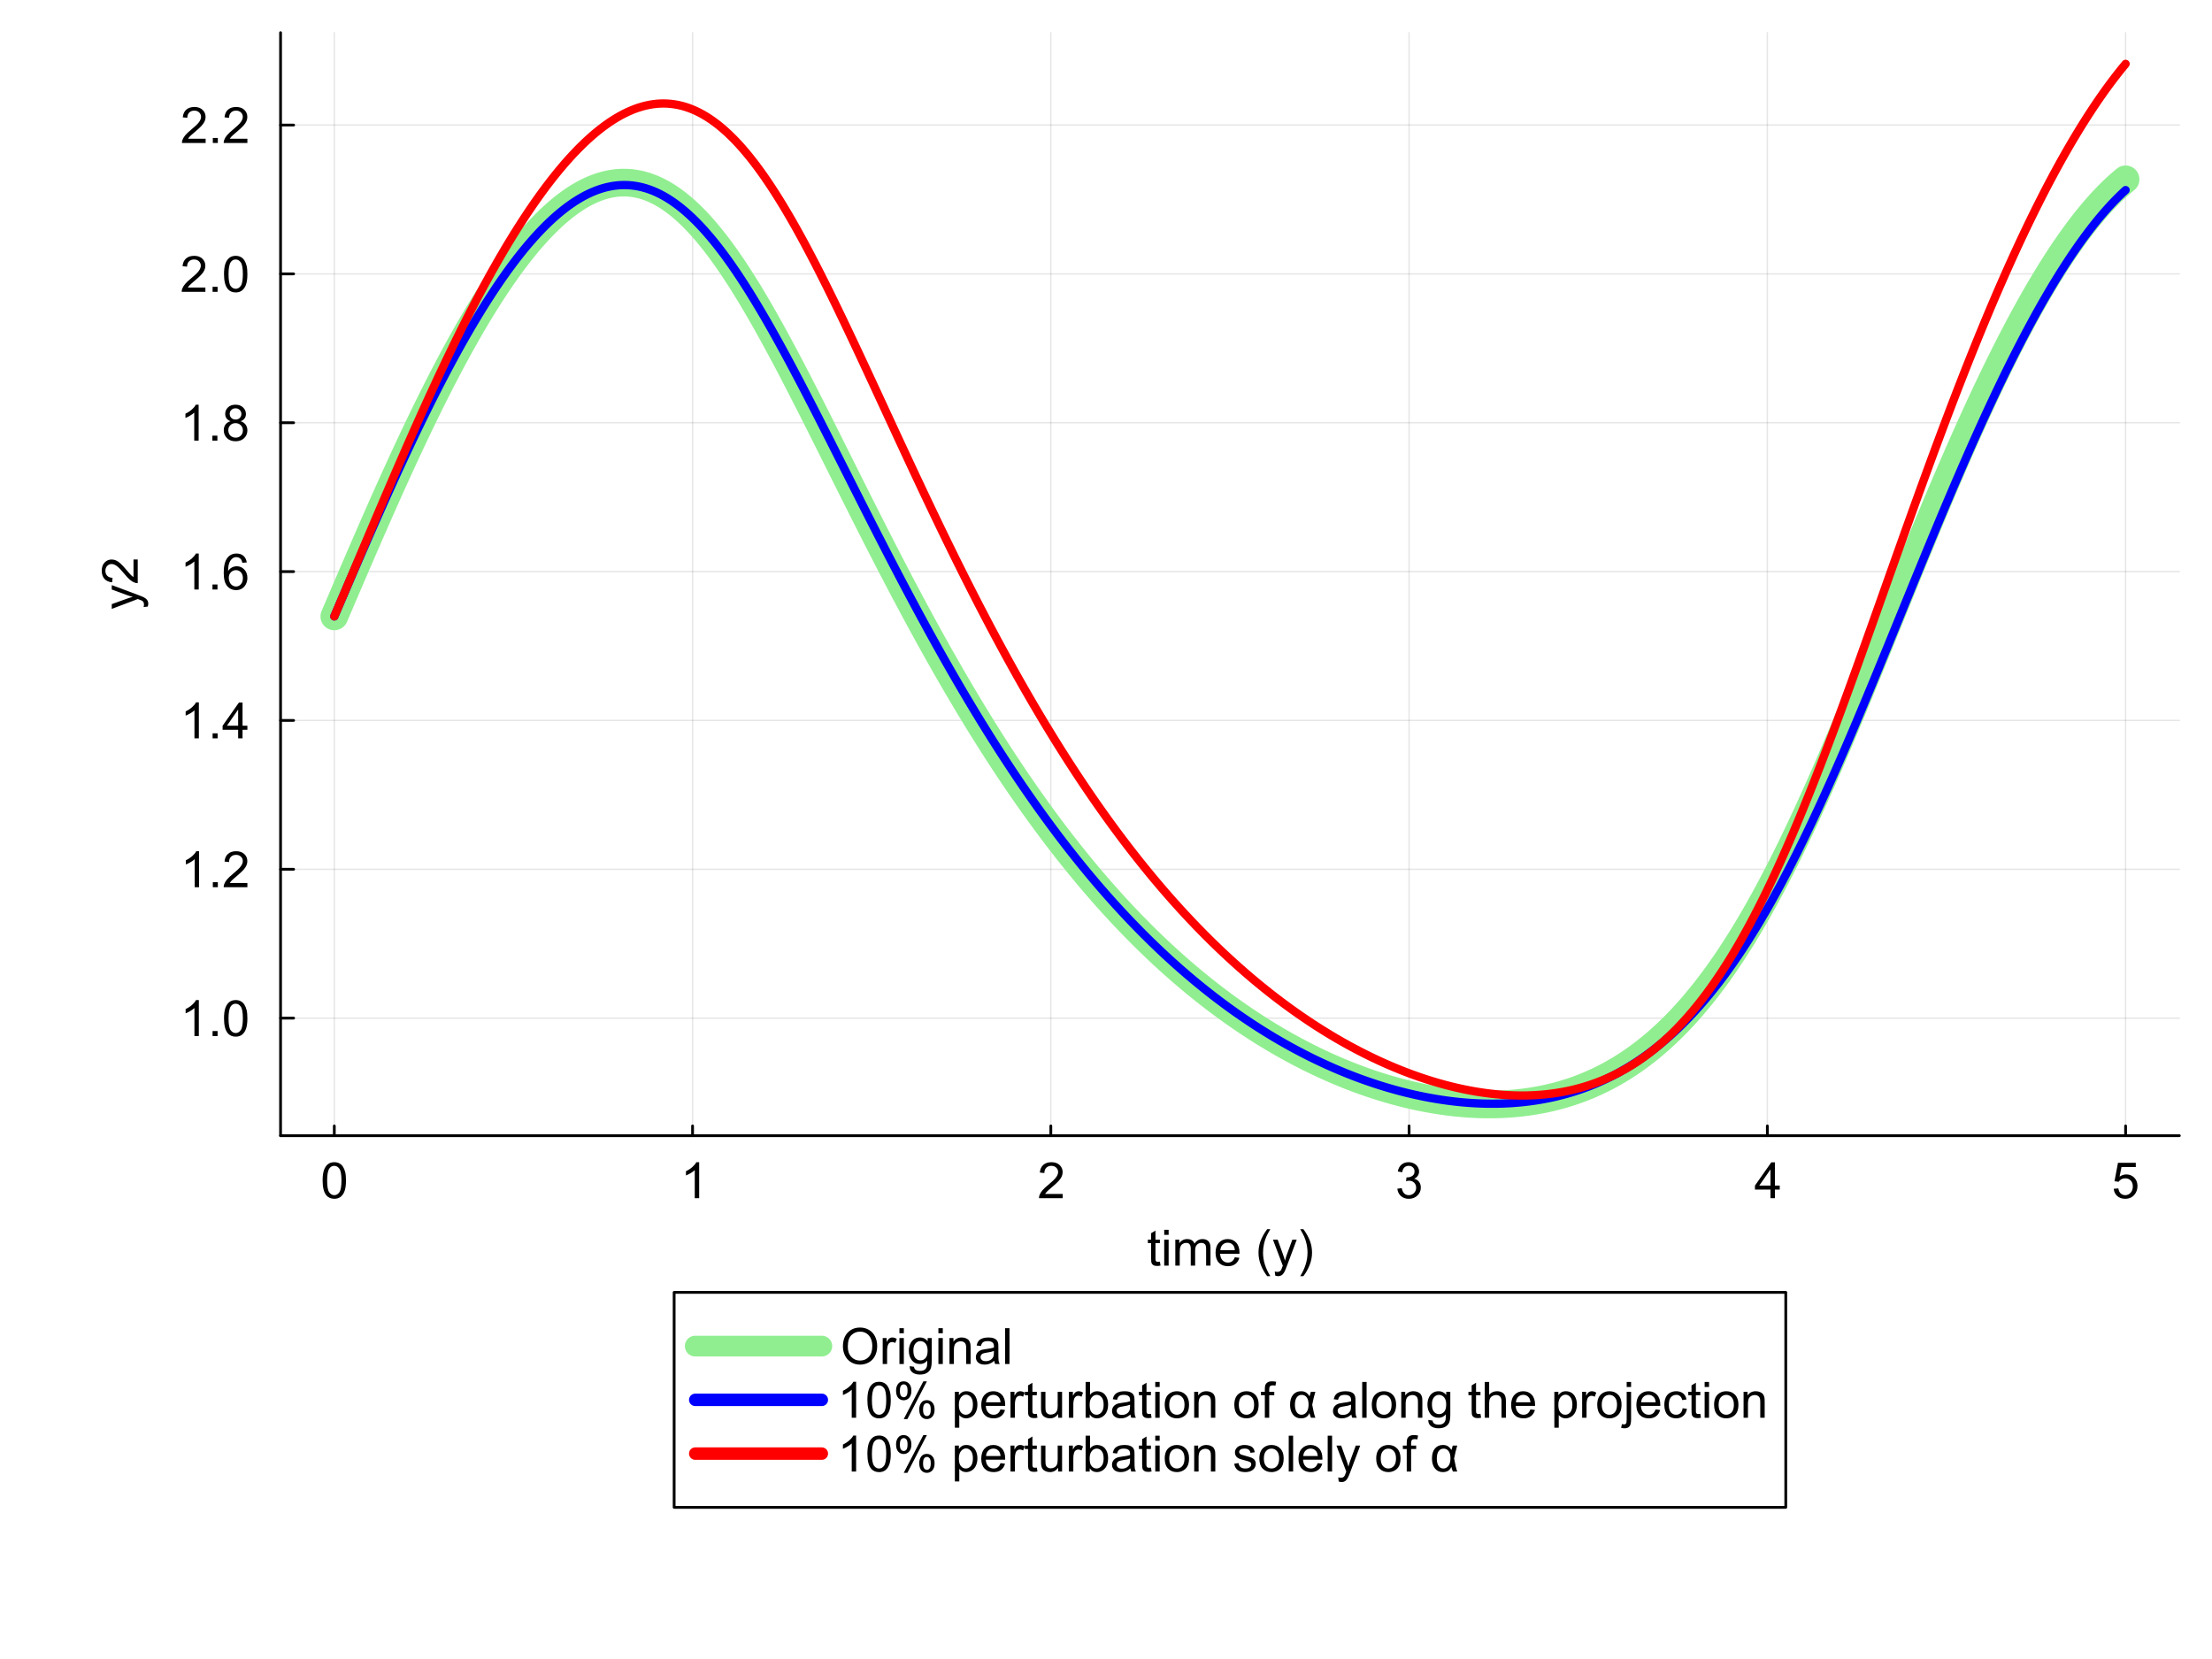 <?xml version="1.0" encoding="utf-8"?>
<svg xmlns="http://www.w3.org/2000/svg" xmlns:xlink="http://www.w3.org/1999/xlink" width="800" height="600" viewBox="0 0 3200 2400">
<rect x="0" y="0" width="3200" height="2400" fill="#333333" stroke="none"/>
<defs>
  <clipPath id="clip690">
    <rect x="0" y="0" width="3200" height="2400"/>
  </clipPath>
</defs>
<path clip-path="url(#clip690)" d="M0 2400 L3200 2400 L3200 0 L0 0  Z" fill="#ffffff" fill-rule="evenodd" fill-opacity="1"/>
<defs>
  <clipPath id="clip691">
    <rect x="640" y="0" width="2241" height="2241"/>
  </clipPath>
</defs>
<path clip-path="url(#clip690)" d="M405.88 1642.95 L3152.76 1642.95 L3152.76 47.244 L405.88 47.244  Z" fill="#ffffff" fill-rule="evenodd" fill-opacity="1"/>
<defs>
  <clipPath id="clip692">
    <rect x="405" y="47" width="2748" height="1597"/>
  </clipPath>
</defs>
<polyline clip-path="url(#clip692)" style="stroke:#000000; stroke-linecap:round; stroke-linejoin:round; stroke-width:2; stroke-opacity:0.1; fill:none" points="483.621,1642.95 483.621,47.244 "/>
<polyline clip-path="url(#clip692)" style="stroke:#000000; stroke-linecap:round; stroke-linejoin:round; stroke-width:2; stroke-opacity:0.1; fill:none" points="1001.9,1642.95 1001.9,47.244 "/>
<polyline clip-path="url(#clip692)" style="stroke:#000000; stroke-linecap:round; stroke-linejoin:round; stroke-width:2; stroke-opacity:0.1; fill:none" points="1520.18,1642.95 1520.18,47.244 "/>
<polyline clip-path="url(#clip692)" style="stroke:#000000; stroke-linecap:round; stroke-linejoin:round; stroke-width:2; stroke-opacity:0.1; fill:none" points="2038.46,1642.95 2038.46,47.244 "/>
<polyline clip-path="url(#clip692)" style="stroke:#000000; stroke-linecap:round; stroke-linejoin:round; stroke-width:2; stroke-opacity:0.1; fill:none" points="2556.74,1642.95 2556.74,47.244 "/>
<polyline clip-path="url(#clip692)" style="stroke:#000000; stroke-linecap:round; stroke-linejoin:round; stroke-width:2; stroke-opacity:0.1; fill:none" points="3075.01,1642.95 3075.01,47.244 "/>
<polyline clip-path="url(#clip690)" style="stroke:#000000; stroke-linecap:round; stroke-linejoin:round; stroke-width:4; stroke-opacity:1; fill:none" points="405.88,1642.95 3152.76,1642.95 "/>
<polyline clip-path="url(#clip690)" style="stroke:#000000; stroke-linecap:round; stroke-linejoin:round; stroke-width:4; stroke-opacity:1; fill:none" points="483.621,1642.95 483.621,1628.81 "/>
<polyline clip-path="url(#clip690)" style="stroke:#000000; stroke-linecap:round; stroke-linejoin:round; stroke-width:4; stroke-opacity:1; fill:none" points="1001.9,1642.95 1001.9,1628.81 "/>
<polyline clip-path="url(#clip690)" style="stroke:#000000; stroke-linecap:round; stroke-linejoin:round; stroke-width:4; stroke-opacity:1; fill:none" points="1520.18,1642.95 1520.18,1628.81 "/>
<polyline clip-path="url(#clip690)" style="stroke:#000000; stroke-linecap:round; stroke-linejoin:round; stroke-width:4; stroke-opacity:1; fill:none" points="2038.46,1642.95 2038.46,1628.81 "/>
<polyline clip-path="url(#clip690)" style="stroke:#000000; stroke-linecap:round; stroke-linejoin:round; stroke-width:4; stroke-opacity:1; fill:none" points="2556.74,1642.95 2556.74,1628.81 "/>
<polyline clip-path="url(#clip690)" style="stroke:#000000; stroke-linecap:round; stroke-linejoin:round; stroke-width:4; stroke-opacity:1; fill:none" points="3075.01,1642.95 3075.01,1628.81 "/>
<path clip-path="url(#clip690)" d="M466.719 1707.78 Q466.719 1698.59 468.593 1693 Q470.502 1687.38 474.215 1684.34 Q477.964 1681.3 483.621 1681.3 Q487.794 1681.3 490.941 1682.99 Q494.088 1684.65 496.139 1687.84 Q498.19 1690.98 499.357 1695.55 Q500.524 1700.07 500.524 1707.78 Q500.524 1716.9 498.65 1722.53 Q496.776 1728.11 493.028 1731.19 Q489.315 1734.23 483.621 1734.23 Q476.125 1734.23 471.846 1728.86 Q466.719 1722.39 466.719 1707.78 M473.26 1707.78 Q473.26 1720.55 476.231 1724.79 Q479.237 1729 483.621 1729 Q488.006 1729 490.977 1724.75 Q493.982 1720.51 493.982 1707.78 Q493.982 1694.98 490.977 1690.77 Q488.006 1686.56 483.551 1686.56 Q479.166 1686.56 476.549 1690.28 Q473.26 1695.02 473.26 1707.78 Z" fill="#000000" fill-rule="nonzero" fill-opacity="1" /><path clip-path="url(#clip690)" d="M1011.45 1733.35 L1005.08 1733.35 L1005.08 1692.79 Q1002.78 1694.98 999.036 1697.17 Q995.323 1699.36 992.352 1700.46 L992.352 1694.31 Q997.692 1691.8 1001.69 1688.23 Q1005.68 1684.65 1007.35 1681.3 L1011.45 1681.3 L1011.45 1733.35 Z" fill="#000000" fill-rule="nonzero" fill-opacity="1" /><path clip-path="url(#clip690)" d="M1537.35 1727.23 L1537.35 1733.35 L1503.08 1733.35 Q1503.01 1731.05 1503.82 1728.93 Q1505.13 1725.43 1508 1722.03 Q1510.9 1718.64 1516.34 1714.18 Q1524.79 1707.25 1527.76 1703.22 Q1530.73 1699.15 1530.73 1695.55 Q1530.73 1691.76 1528.01 1689.18 Q1525.32 1686.56 1520.97 1686.56 Q1516.38 1686.56 1513.62 1689.32 Q1510.86 1692.08 1510.83 1696.96 L1504.28 1696.29 Q1504.96 1688.97 1509.34 1685.15 Q1513.72 1681.3 1521.12 1681.3 Q1528.58 1681.3 1532.93 1685.43 Q1537.28 1689.57 1537.28 1695.69 Q1537.28 1698.8 1536 1701.8 Q1534.73 1704.81 1531.76 1708.13 Q1528.82 1711.46 1521.96 1717.26 Q1516.24 1722.07 1514.61 1723.8 Q1512.98 1725.5 1511.92 1727.23 L1537.35 1727.23 Z" fill="#000000" fill-rule="nonzero" fill-opacity="1" /><path clip-path="url(#clip690)" d="M2021.48 1719.66 L2027.85 1718.81 Q2028.94 1724.22 2031.56 1726.63 Q2034.21 1729 2038 1729 Q2042.49 1729 2045.56 1725.89 Q2048.68 1722.77 2048.68 1718.18 Q2048.68 1713.79 2045.81 1710.96 Q2042.95 1708.1 2038.53 1708.1 Q2036.72 1708.1 2034.04 1708.81 L2034.74 1703.22 Q2035.38 1703.29 2035.77 1703.29 Q2039.84 1703.29 2043.09 1701.17 Q2046.34 1699.05 2046.34 1694.63 Q2046.34 1691.13 2043.97 1688.83 Q2041.6 1686.53 2037.86 1686.53 Q2034.14 1686.53 2031.67 1688.86 Q2029.19 1691.2 2028.49 1695.86 L2022.12 1694.73 Q2023.29 1688.33 2027.42 1684.83 Q2031.56 1681.3 2037.71 1681.3 Q2041.96 1681.3 2045.53 1683.13 Q2049.1 1684.94 2050.98 1688.08 Q2052.88 1691.23 2052.88 1694.77 Q2052.88 1698.13 2051.08 1700.89 Q2049.28 1703.64 2045.74 1705.27 Q2050.34 1706.33 2052.88 1709.69 Q2055.43 1713.01 2055.43 1718.04 Q2055.43 1724.83 2050.48 1729.56 Q2045.53 1734.27 2037.96 1734.27 Q2031.14 1734.27 2026.61 1730.2 Q2022.12 1726.13 2021.48 1719.66 Z" fill="#000000" fill-rule="nonzero" fill-opacity="1" /><path clip-path="url(#clip690)" d="M2561.3 1733.35 L2561.3 1720.94 L2538.81 1720.94 L2538.81 1715.1 L2562.46 1681.51 L2567.66 1681.51 L2567.66 1715.1 L2574.66 1715.1 L2574.66 1720.94 L2567.66 1720.94 L2567.66 1733.35 L2561.3 1733.35 M2561.3 1715.1 L2561.3 1691.73 L2545.07 1715.1 L2561.3 1715.1 Z" fill="#000000" fill-rule="nonzero" fill-opacity="1" /><path clip-path="url(#clip690)" d="M3057.83 1719.77 L3064.51 1719.2 Q3065.25 1724.08 3067.94 1726.56 Q3070.66 1729 3074.48 1729 Q3079.08 1729 3082.26 1725.53 Q3085.45 1722.07 3085.45 1716.34 Q3085.45 1710.89 3082.37 1707.75 Q3079.33 1704.6 3074.38 1704.6 Q3071.3 1704.6 3068.83 1706.01 Q3066.35 1707.39 3064.94 1709.62 L3058.96 1708.84 L3063.98 1682.21 L3089.76 1682.21 L3089.76 1688.3 L3069.07 1688.3 L3066.28 1702.23 Q3070.95 1698.98 3076.07 1698.98 Q3082.86 1698.98 3087.53 1703.68 Q3092.2 1708.38 3092.2 1715.77 Q3092.2 1722.81 3088.1 1727.94 Q3083.11 1734.23 3074.48 1734.23 Q3067.41 1734.23 3062.92 1730.27 Q3058.46 1726.31 3057.83 1719.77 Z" fill="#000000" fill-rule="nonzero" fill-opacity="1" /><path clip-path="url(#clip690)" d="M1677.97 1825.22 L1678.89 1830.84 Q1676.2 1831.41 1674.08 1831.41 Q1670.62 1831.41 1668.71 1830.31 Q1666.8 1829.22 1666.02 1827.45 Q1665.24 1825.65 1665.24 1819.92 L1665.24 1798.31 L1660.57 1798.31 L1660.57 1793.36 L1665.24 1793.36 L1665.24 1784.06 L1671.57 1780.24 L1671.57 1793.36 L1677.97 1793.36 L1677.97 1798.31 L1671.57 1798.31 L1671.57 1820.27 Q1671.57 1822.99 1671.89 1823.77 Q1672.24 1824.55 1672.99 1825.01 Q1673.76 1825.47 1675.18 1825.47 Q1676.24 1825.47 1677.97 1825.22 Z" fill="#000000" fill-rule="nonzero" fill-opacity="1" /><path clip-path="url(#clip690)" d="M1684.23 1786.4 L1684.23 1779.08 L1690.6 1779.08 L1690.6 1786.4 L1684.23 1786.4 M1684.23 1830.92 L1684.23 1793.36 L1690.6 1793.36 L1690.6 1830.92 L1684.23 1830.92 Z" fill="#000000" fill-rule="nonzero" fill-opacity="1" /><path clip-path="url(#clip690)" d="M1700.28 1830.92 L1700.28 1793.36 L1705.98 1793.36 L1705.98 1798.63 Q1707.75 1795.87 1710.68 1794.21 Q1713.62 1792.51 1717.36 1792.51 Q1721.54 1792.51 1724.19 1794.25 Q1726.88 1795.98 1727.97 1799.09 Q1732.43 1792.51 1739.57 1792.51 Q1745.16 1792.51 1748.16 1795.62 Q1751.17 1798.7 1751.17 1805.14 L1751.17 1830.92 L1744.84 1830.92 L1744.84 1807.26 Q1744.84 1803.44 1744.2 1801.78 Q1743.6 1800.08 1741.98 1799.05 Q1740.35 1798.03 1738.16 1798.03 Q1734.2 1798.03 1731.58 1800.68 Q1728.96 1803.3 1728.96 1809.1 L1728.96 1830.92 L1722.6 1830.92 L1722.6 1806.52 Q1722.6 1802.27 1721.04 1800.15 Q1719.49 1798.03 1715.95 1798.03 Q1713.26 1798.03 1710.96 1799.44 Q1708.7 1800.86 1707.68 1803.58 Q1706.65 1806.3 1706.65 1811.43 L1706.65 1830.92 L1700.28 1830.92 Z" fill="#000000" fill-rule="nonzero" fill-opacity="1" /><path clip-path="url(#clip690)" d="M1786.32 1818.82 L1792.9 1819.63 Q1791.34 1825.4 1787.13 1828.58 Q1782.92 1831.76 1776.38 1831.76 Q1768.14 1831.76 1763.3 1826.71 Q1758.49 1821.62 1758.49 1812.46 Q1758.49 1802.98 1763.37 1797.75 Q1768.25 1792.51 1776.03 1792.51 Q1783.56 1792.51 1788.33 1797.64 Q1793.11 1802.77 1793.11 1812.07 Q1793.11 1812.63 1793.07 1813.76 L1765.07 1813.76 Q1765.42 1819.95 1768.57 1823.24 Q1771.72 1826.53 1776.42 1826.53 Q1779.92 1826.53 1782.39 1824.69 Q1784.87 1822.85 1786.32 1818.82 M1765.42 1808.53 L1786.39 1808.53 Q1785.97 1803.79 1783.99 1801.42 Q1780.94 1797.75 1776.1 1797.75 Q1771.72 1797.75 1768.71 1800.68 Q1765.74 1803.62 1765.42 1808.53 Z" fill="#000000" fill-rule="nonzero" fill-opacity="1" /><path clip-path="url(#clip690)" d="M1833.17 1846.16 Q1827.9 1839.51 1824.26 1830.6 Q1820.62 1821.69 1820.62 1812.14 Q1820.62 1803.72 1823.34 1796.01 Q1826.53 1787.07 1833.17 1778.19 L1837.73 1778.19 Q1833.46 1785.55 1832.08 1788.69 Q1829.92 1793.57 1828.68 1798.88 Q1827.16 1805.49 1827.16 1812.17 Q1827.16 1829.18 1837.73 1846.16 L1833.17 1846.16 Z" fill="#000000" fill-rule="nonzero" fill-opacity="1" /><path clip-path="url(#clip690)" d="M1844.84 1845.38 L1844.14 1839.4 Q1846.22 1839.97 1847.78 1839.97 Q1849.9 1839.97 1851.17 1839.26 Q1852.45 1838.55 1853.26 1837.28 Q1853.86 1836.33 1855.2 1832.54 Q1855.38 1832.01 1855.77 1830.99 L1841.52 1793.36 L1848.38 1793.36 L1856.19 1815.11 Q1857.71 1819.25 1858.92 1823.81 Q1860.01 1819.42 1861.53 1815.25 L1869.56 1793.36 L1875.93 1793.36 L1861.64 1831.55 Q1859.34 1837.74 1858.07 1840.07 Q1856.37 1843.22 1854.18 1844.67 Q1851.99 1846.16 1848.94 1846.16 Q1847.11 1846.16 1844.84 1845.38 Z" fill="#000000" fill-rule="nonzero" fill-opacity="1" /><path clip-path="url(#clip690)" d="M1885.51 1846.16 L1880.95 1846.16 Q1891.52 1829.18 1891.52 1812.17 Q1891.52 1805.53 1890 1798.98 Q1888.8 1793.68 1886.64 1788.8 Q1885.26 1785.62 1880.95 1778.19 L1885.51 1778.19 Q1892.16 1787.07 1895.34 1796.01 Q1898.06 1803.72 1898.06 1812.14 Q1898.06 1821.69 1894.38 1830.6 Q1890.74 1839.51 1885.51 1846.16 Z" fill="#000000" fill-rule="nonzero" fill-opacity="1" /><polyline clip-path="url(#clip692)" style="stroke:#000000; stroke-linecap:round; stroke-linejoin:round; stroke-width:2; stroke-opacity:0.1; fill:none" points="405.88,1472.88 3152.76,1472.88 "/>
<polyline clip-path="url(#clip692)" style="stroke:#000000; stroke-linecap:round; stroke-linejoin:round; stroke-width:2; stroke-opacity:0.1; fill:none" points="405.88,1257.55 3152.76,1257.55 "/>
<polyline clip-path="url(#clip692)" style="stroke:#000000; stroke-linecap:round; stroke-linejoin:round; stroke-width:2; stroke-opacity:0.1; fill:none" points="405.88,1042.22 3152.76,1042.22 "/>
<polyline clip-path="url(#clip692)" style="stroke:#000000; stroke-linecap:round; stroke-linejoin:round; stroke-width:2; stroke-opacity:0.1; fill:none" points="405.88,826.891 3152.76,826.891 "/>
<polyline clip-path="url(#clip692)" style="stroke:#000000; stroke-linecap:round; stroke-linejoin:round; stroke-width:2; stroke-opacity:0.1; fill:none" points="405.88,611.562 3152.76,611.562 "/>
<polyline clip-path="url(#clip692)" style="stroke:#000000; stroke-linecap:round; stroke-linejoin:round; stroke-width:2; stroke-opacity:0.1; fill:none" points="405.88,396.233 3152.76,396.233 "/>
<polyline clip-path="url(#clip692)" style="stroke:#000000; stroke-linecap:round; stroke-linejoin:round; stroke-width:2; stroke-opacity:0.1; fill:none" points="405.88,180.904 3152.76,180.904 "/>
<polyline clip-path="url(#clip690)" style="stroke:#000000; stroke-linecap:round; stroke-linejoin:round; stroke-width:4; stroke-opacity:1; fill:none" points="405.88,1642.95 405.88,47.244 "/>
<polyline clip-path="url(#clip690)" style="stroke:#000000; stroke-linecap:round; stroke-linejoin:round; stroke-width:4; stroke-opacity:1; fill:none" points="405.88,1472.88 424.777,1472.88 "/>
<polyline clip-path="url(#clip690)" style="stroke:#000000; stroke-linecap:round; stroke-linejoin:round; stroke-width:4; stroke-opacity:1; fill:none" points="405.88,1257.55 424.777,1257.55 "/>
<polyline clip-path="url(#clip690)" style="stroke:#000000; stroke-linecap:round; stroke-linejoin:round; stroke-width:4; stroke-opacity:1; fill:none" points="405.88,1042.22 424.777,1042.22 "/>
<polyline clip-path="url(#clip690)" style="stroke:#000000; stroke-linecap:round; stroke-linejoin:round; stroke-width:4; stroke-opacity:1; fill:none" points="405.88,826.891 424.777,826.891 "/>
<polyline clip-path="url(#clip690)" style="stroke:#000000; stroke-linecap:round; stroke-linejoin:round; stroke-width:4; stroke-opacity:1; fill:none" points="405.88,611.562 424.777,611.562 "/>
<polyline clip-path="url(#clip690)" style="stroke:#000000; stroke-linecap:round; stroke-linejoin:round; stroke-width:4; stroke-opacity:1; fill:none" points="405.88,396.233 424.777,396.233 "/>
<polyline clip-path="url(#clip690)" style="stroke:#000000; stroke-linecap:round; stroke-linejoin:round; stroke-width:4; stroke-opacity:1; fill:none" points="405.88,180.904 424.777,180.904 "/>
<path clip-path="url(#clip690)" d="M287.652 1498.8 L281.287 1498.8 L281.287 1458.24 Q278.988 1460.43 275.24 1462.62 Q271.527 1464.82 268.556 1465.91 L268.556 1459.76 Q273.896 1457.25 277.892 1453.68 Q281.888 1450.11 283.55 1446.75 L287.652 1446.75 L287.652 1498.8 Z" fill="#000000" fill-rule="nonzero" fill-opacity="1" /><path clip-path="url(#clip690)" d="M307.525 1498.8 L307.525 1491.55 L314.774 1491.55 L314.774 1498.8 L307.525 1498.8 Z" fill="#000000" fill-rule="nonzero" fill-opacity="1" /><path clip-path="url(#clip690)" d="M324.074 1473.23 Q324.074 1464.04 325.948 1458.45 Q327.858 1452.83 331.571 1449.79 Q335.319 1446.75 340.977 1446.75 Q345.149 1446.75 348.297 1448.44 Q351.444 1450.11 353.495 1453.29 Q355.546 1456.44 356.713 1461 Q357.88 1465.52 357.88 1473.23 Q357.88 1482.36 356.005 1487.98 Q354.131 1493.57 350.383 1496.64 Q346.67 1499.68 340.977 1499.68 Q333.48 1499.68 329.201 1494.31 Q324.074 1487.84 324.074 1473.23 M330.616 1473.23 Q330.616 1486 333.586 1490.24 Q336.592 1494.45 340.977 1494.45 Q345.362 1494.45 348.332 1490.21 Q351.338 1485.96 351.338 1473.23 Q351.338 1460.43 348.332 1456.22 Q345.362 1452.02 340.906 1452.02 Q336.521 1452.02 333.904 1455.73 Q330.616 1460.47 330.616 1473.23 Z" fill="#000000" fill-rule="nonzero" fill-opacity="1" /><path clip-path="url(#clip690)" d="M288.005 1283.47 L281.64 1283.47 L281.64 1242.91 Q279.342 1245.1 275.593 1247.3 Q271.88 1249.49 268.91 1250.58 L268.91 1244.43 Q274.25 1241.92 278.245 1238.35 Q282.241 1234.78 283.903 1231.42 L288.005 1231.42 L288.005 1283.47 Z" fill="#000000" fill-rule="nonzero" fill-opacity="1" /><path clip-path="url(#clip690)" d="M307.878 1283.47 L307.878 1276.22 L315.128 1276.22 L315.128 1283.47 L307.878 1283.47 Z" fill="#000000" fill-rule="nonzero" fill-opacity="1" /><path clip-path="url(#clip690)" d="M357.88 1277.35 L357.88 1283.47 L323.614 1283.47 Q323.544 1281.17 324.357 1279.05 Q325.665 1275.55 328.53 1272.15 Q331.429 1268.76 336.875 1264.3 Q345.326 1257.37 348.297 1253.34 Q351.267 1249.28 351.267 1245.67 Q351.267 1241.88 348.544 1239.3 Q345.857 1236.69 341.507 1236.69 Q336.91 1236.69 334.152 1239.44 Q331.394 1242.2 331.358 1247.08 L324.817 1246.41 Q325.488 1239.09 329.873 1235.27 Q334.258 1231.42 341.649 1231.42 Q349.11 1231.42 353.459 1235.56 Q357.809 1239.69 357.809 1245.81 Q357.809 1248.92 356.536 1251.93 Q355.263 1254.93 352.292 1258.26 Q349.357 1261.58 342.497 1267.38 Q336.769 1272.19 335.142 1273.92 Q333.515 1275.62 332.455 1277.35 L357.88 1277.35 Z" fill="#000000" fill-rule="nonzero" fill-opacity="1" /><path clip-path="url(#clip690)" d="M287.687 1068.14 L281.322 1068.14 L281.322 1027.58 Q279.023 1029.77 275.275 1031.97 Q271.562 1034.16 268.592 1035.25 L268.592 1029.1 Q273.931 1026.59 277.927 1023.02 Q281.923 1019.45 283.585 1016.09 L287.687 1016.09 L287.687 1068.14 Z" fill="#000000" fill-rule="nonzero" fill-opacity="1" /><path clip-path="url(#clip690)" d="M307.56 1068.14 L307.56 1060.89 L314.809 1060.89 L314.809 1068.14 L307.56 1068.14 Z" fill="#000000" fill-rule="nonzero" fill-opacity="1" /><path clip-path="url(#clip690)" d="M344.513 1068.14 L344.513 1055.73 L322.023 1055.73 L322.023 1049.89 L345.68 1016.3 L350.878 1016.3 L350.878 1049.89 L357.88 1049.89 L357.88 1055.73 L350.878 1055.73 L350.878 1068.14 L344.513 1068.14 M344.513 1049.89 L344.513 1026.52 L328.282 1049.89 L344.513 1049.89 Z" fill="#000000" fill-rule="nonzero" fill-opacity="1" /><path clip-path="url(#clip690)" d="M287.51 852.811 L281.145 852.811 L281.145 812.252 Q278.847 814.444 275.098 816.637 Q271.385 818.829 268.415 819.925 L268.415 813.772 Q273.755 811.262 277.75 807.69 Q281.746 804.119 283.408 800.759 L287.51 800.759 L287.51 852.811 Z" fill="#000000" fill-rule="nonzero" fill-opacity="1" /><path clip-path="url(#clip690)" d="M307.383 852.811 L307.383 845.562 L314.632 845.562 L314.632 852.811 L307.383 852.811 Z" fill="#000000" fill-rule="nonzero" fill-opacity="1" /><path clip-path="url(#clip690)" d="M356.96 813.666 L350.63 814.161 Q349.782 810.413 348.226 808.716 Q345.645 805.993 341.861 805.993 Q338.82 805.993 336.521 807.69 Q333.515 809.883 331.783 814.091 Q330.05 818.299 329.979 826.078 Q332.278 822.577 335.602 820.88 Q338.926 819.183 342.568 819.183 Q348.933 819.183 353.389 823.886 Q357.88 828.553 357.88 835.979 Q357.88 840.859 355.758 845.067 Q353.672 849.24 349.994 851.468 Q346.316 853.695 341.649 853.695 Q333.692 853.695 328.671 847.861 Q323.65 841.991 323.65 828.553 Q323.65 813.525 329.201 806.7 Q334.046 800.759 342.25 800.759 Q348.367 800.759 352.257 804.189 Q356.182 807.619 356.96 813.666 M330.969 836.015 Q330.969 839.303 332.349 842.309 Q333.763 845.315 336.274 846.906 Q338.784 848.462 341.543 848.462 Q345.574 848.462 348.473 845.209 Q351.373 841.955 351.373 836.368 Q351.373 830.993 348.509 827.917 Q345.645 824.805 341.295 824.805 Q336.981 824.805 333.975 827.917 Q330.969 830.993 330.969 836.015 Z" fill="#000000" fill-rule="nonzero" fill-opacity="1" /><path clip-path="url(#clip690)" d="M287.369 637.482 L281.004 637.482 L281.004 596.923 Q278.705 599.115 274.957 601.307 Q271.244 603.5 268.273 604.596 L268.273 598.443 Q273.613 595.932 277.609 592.361 Q281.605 588.789 283.267 585.43 L287.369 585.43 L287.369 637.482 Z" fill="#000000" fill-rule="nonzero" fill-opacity="1" /><path clip-path="url(#clip690)" d="M307.242 637.482 L307.242 630.233 L314.491 630.233 L314.491 637.482 L307.242 637.482 Z" fill="#000000" fill-rule="nonzero" fill-opacity="1" /><path clip-path="url(#clip690)" d="M333.586 609.37 Q329.626 607.92 327.716 605.232 Q325.807 602.545 325.807 598.797 Q325.807 593.139 329.873 589.284 Q333.94 585.43 340.694 585.43 Q347.483 585.43 351.621 589.391 Q355.758 593.316 355.758 598.973 Q355.758 602.58 353.848 605.268 Q351.974 607.92 348.12 609.37 Q352.894 610.926 355.369 614.391 Q357.88 617.857 357.88 622.666 Q357.88 629.314 353.177 633.84 Q348.473 638.366 340.8 638.366 Q333.127 638.366 328.423 633.84 Q323.72 629.278 323.72 622.489 Q323.72 617.432 326.266 614.038 Q328.848 610.607 333.586 609.37 M332.313 598.585 Q332.313 602.262 334.682 604.596 Q337.052 606.93 340.835 606.93 Q344.513 606.93 346.847 604.631 Q349.216 602.297 349.216 598.938 Q349.216 595.437 346.776 593.068 Q344.371 590.664 340.765 590.664 Q337.122 590.664 334.718 592.997 Q332.313 595.331 332.313 598.585 M330.262 622.524 Q330.262 625.247 331.535 627.793 Q332.844 630.339 335.39 631.754 Q337.936 633.133 340.871 633.133 Q345.432 633.133 348.403 630.198 Q351.373 627.263 351.373 622.736 Q351.373 618.139 348.297 615.134 Q345.256 612.128 340.659 612.128 Q336.168 612.128 333.197 615.098 Q330.262 618.069 330.262 622.524 Z" fill="#000000" fill-rule="nonzero" fill-opacity="1" /><path clip-path="url(#clip690)" d="M297.128 416.035 L297.128 422.153 L262.863 422.153 Q262.792 419.854 263.606 417.733 Q264.914 414.232 267.778 410.837 Q270.678 407.443 276.124 402.987 Q284.575 396.056 287.546 392.025 Q290.516 387.958 290.516 384.351 Q290.516 380.568 287.793 377.986 Q285.106 375.37 280.756 375.37 Q276.159 375.37 273.401 378.128 Q270.643 380.886 270.607 385.766 L264.065 385.094 Q264.737 377.774 269.122 373.955 Q273.507 370.101 280.898 370.101 Q288.359 370.101 292.708 374.238 Q297.058 378.375 297.058 384.493 Q297.058 387.605 295.785 390.61 Q294.512 393.616 291.541 396.94 Q288.606 400.264 281.746 406.063 Q276.018 410.873 274.391 412.605 Q272.764 414.303 271.704 416.035 L297.128 416.035 Z" fill="#000000" fill-rule="nonzero" fill-opacity="1" /><path clip-path="url(#clip690)" d="M307.525 422.153 L307.525 414.904 L314.774 414.904 L314.774 422.153 L307.525 422.153 Z" fill="#000000" fill-rule="nonzero" fill-opacity="1" /><path clip-path="url(#clip690)" d="M324.074 396.587 Q324.074 387.393 325.948 381.805 Q327.858 376.183 331.571 373.142 Q335.319 370.101 340.977 370.101 Q345.149 370.101 348.297 371.798 Q351.444 373.46 353.495 376.643 Q355.546 379.79 356.713 384.351 Q357.88 388.878 357.88 396.587 Q357.88 405.71 356.005 411.332 Q354.131 416.919 350.383 419.996 Q346.67 423.037 340.977 423.037 Q333.48 423.037 329.201 417.662 Q324.074 411.191 324.074 396.587 M330.616 396.587 Q330.616 409.352 333.586 413.595 Q336.592 417.803 340.977 417.803 Q345.362 417.803 348.332 413.56 Q351.338 409.317 351.338 396.587 Q351.338 383.786 348.332 379.578 Q345.362 375.37 340.906 375.37 Q336.521 375.37 333.904 379.083 Q330.616 383.821 330.616 396.587 Z" fill="#000000" fill-rule="nonzero" fill-opacity="1" /><path clip-path="url(#clip690)" d="M297.482 200.706 L297.482 206.824 L263.217 206.824 Q263.146 204.525 263.959 202.404 Q265.268 198.903 268.132 195.508 Q271.032 192.113 276.477 187.658 Q284.929 180.727 287.899 176.696 Q290.869 172.629 290.869 169.022 Q290.869 165.239 288.147 162.657 Q285.459 160.04 281.11 160.04 Q276.513 160.04 273.755 162.799 Q270.996 165.557 270.961 170.437 L264.419 169.765 Q265.091 162.445 269.476 158.626 Q273.861 154.772 281.251 154.772 Q288.712 154.772 293.062 158.909 Q297.411 163.046 297.411 169.164 Q297.411 172.275 296.138 175.281 Q294.865 178.287 291.895 181.611 Q288.96 184.935 282.1 190.734 Q276.371 195.543 274.745 197.276 Q273.118 198.973 272.057 200.706 L297.482 200.706 Z" fill="#000000" fill-rule="nonzero" fill-opacity="1" /><path clip-path="url(#clip690)" d="M307.878 206.824 L307.878 199.575 L315.128 199.575 L315.128 206.824 L307.878 206.824 Z" fill="#000000" fill-rule="nonzero" fill-opacity="1" /><path clip-path="url(#clip690)" d="M357.88 200.706 L357.88 206.824 L323.614 206.824 Q323.544 204.525 324.357 202.404 Q325.665 198.903 328.53 195.508 Q331.429 192.113 336.875 187.658 Q345.326 180.727 348.297 176.696 Q351.267 172.629 351.267 169.022 Q351.267 165.239 348.544 162.657 Q345.857 160.04 341.507 160.04 Q336.91 160.04 334.152 162.799 Q331.394 165.557 331.358 170.437 L324.817 169.765 Q325.488 162.445 329.873 158.626 Q334.258 154.772 341.649 154.772 Q349.11 154.772 353.459 158.909 Q357.809 163.046 357.809 169.164 Q357.809 172.275 356.536 175.281 Q355.263 178.287 352.292 181.611 Q349.357 184.935 342.497 190.734 Q336.769 195.543 335.142 197.276 Q333.515 198.973 332.455 200.706 L357.88 200.706 Z" fill="#000000" fill-rule="nonzero" fill-opacity="1" /><path clip-path="url(#clip690)" d="M213.703 877.522 L207.727 878.229 Q208.293 876.143 208.293 874.587 Q208.293 872.466 207.586 871.193 Q206.879 869.919 205.606 869.106 Q204.651 868.505 200.867 867.161 Q200.337 866.984 199.311 866.596 L161.686 880.846 L161.686 873.986 L183.434 866.171 Q187.571 864.651 192.133 863.448 Q187.748 862.352 183.575 860.832 L161.686 852.805 L161.686 846.439 L199.877 860.726 Q206.065 863.024 208.399 864.297 Q211.546 865.994 212.996 868.187 Q214.481 870.379 214.481 873.42 Q214.481 875.259 213.703 877.522 Z" fill="#000000" fill-rule="nonzero" fill-opacity="1" /><path clip-path="url(#clip690)" d="M193.123 809.345 L199.24 809.345 L199.24 843.611 Q196.942 843.681 194.82 842.868 Q191.319 841.56 187.925 838.695 Q184.53 835.796 180.074 830.35 Q173.144 821.899 169.112 818.928 Q165.046 815.958 161.439 815.958 Q157.655 815.958 155.074 818.681 Q152.457 821.368 152.457 825.718 Q152.457 830.315 155.215 833.073 Q157.974 835.831 162.853 835.866 L162.182 842.408 Q154.862 841.736 151.043 837.352 Q147.188 832.967 147.188 825.576 Q147.188 818.115 151.326 813.765 Q155.463 809.416 161.58 809.416 Q164.692 809.416 167.698 810.689 Q170.704 811.962 174.028 814.932 Q177.352 817.867 183.151 824.727 Q187.96 830.456 189.693 832.083 Q191.39 833.709 193.123 834.77 L193.123 809.345 Z" fill="#000000" fill-rule="nonzero" fill-opacity="1" /><polyline clip-path="url(#clip692)" style="stroke:#90ee90; stroke-linecap:round; stroke-linejoin:round; stroke-width:40; stroke-opacity:1; fill:none" points="483.621,891.73 488.804,879.615 493.987,867.504 499.17,855.402 504.353,843.313 509.535,831.244 514.718,819.199 519.901,807.183 525.084,795.202 530.266,783.26 535.449,771.362 540.632,759.514 545.815,747.719 550.998,735.982 556.18,724.309 561.363,712.702 566.546,701.167 571.729,689.709 576.912,678.33 582.094,667.036 587.277,655.829 592.46,644.715 597.643,633.698 602.825,622.779 608.008,611.965 613.191,601.257 618.374,590.661 623.557,580.178 628.739,569.813 633.922,559.569 639.105,549.448 644.288,539.455 649.471,529.593 654.653,519.864 659.836,510.271 665.019,500.818 670.202,491.508 675.384,482.343 680.567,473.326 685.75,464.459 690.933,455.747 696.116,447.191 701.298,438.794 706.481,430.56 711.664,422.489 716.847,414.586 722.03,406.853 727.212,399.293 732.395,391.908 737.578,384.7 742.761,377.673 747.943,370.829 753.126,364.171 758.309,357.701 763.492,351.422 768.675,345.337 773.857,339.449 779.04,333.76 784.223,328.272 789.406,322.989 794.589,317.914 799.771,313.048 804.954,308.396 810.137,303.959 815.32,299.741 820.502,295.744 825.685,291.972 830.868,288.426 836.051,285.111 841.234,282.028 846.416,279.18 851.599,276.572 856.782,274.204 861.965,272.08 867.148,270.203 872.33,268.575 877.513,267.199 882.696,266.077 887.879,265.212 893.061,264.607 898.244,264.262 903.427,264.182 908.61,264.366 913.793,264.818 918.975,265.539 924.158,266.529 929.341,267.792 934.524,269.327 939.706,271.134 944.889,273.216 950.072,275.571 955.255,278.201 960.438,281.103 965.62,284.279 970.803,287.726 975.986,291.443 981.169,295.43 986.352,299.682 991.534,304.199 996.717,308.977 1001.9,314.014 1007.08,319.305 1012.27,324.847 1017.45,330.635 1022.63,336.666 1027.81,342.933 1033,349.433 1038.18,356.159 1043.36,363.106 1048.55,370.268 1053.73,377.638 1058.91,385.209 1064.09,392.976 1069.28,400.931 1074.46,409.067 1079.64,417.377 1084.82,425.854 1090.01,434.49 1095.19,443.278 1100.37,452.21 1105.56,461.279 1110.74,470.478 1115.92,479.798 1121.1,489.233 1126.29,498.776 1131.47,508.418 1136.65,518.154 1141.84,527.975 1147.02,537.875 1152.2,547.847 1157.38,557.885 1162.57,567.982 1167.75,578.132 1172.93,588.329 1178.11,598.566 1183.3,608.838 1188.48,619.139 1193.66,629.464 1198.85,639.808 1204.03,650.166 1209.21,660.532 1214.39,670.902 1219.58,681.272 1224.76,691.637 1229.94,701.993 1235.13,712.336 1240.31,722.662 1245.49,732.968 1250.67,743.25 1255.86,753.505 1261.04,763.729 1266.22,773.921 1271.4,784.076 1276.59,794.192 1281.77,804.266 1286.95,814.297 1292.14,824.281 1297.32,834.217 1302.5,844.102 1307.68,853.935 1312.87,863.713 1318.05,873.435 1323.23,883.1 1328.42,892.705 1333.6,902.249 1338.78,911.732 1343.96,921.151 1349.15,930.505 1354.33,939.794 1359.51,949.017 1364.69,958.171 1369.88,967.258 1375.06,976.275 1380.24,985.222 1385.43,994.098 1390.61,1002.9 1395.79,1011.64 1400.97,1020.3 1406.16,1028.89 1411.34,1037.4 1416.52,1045.84 1421.71,1054.21 1426.89,1062.51 1432.07,1070.72 1437.25,1078.87 1442.44,1086.94 1447.62,1094.94 1452.8,1102.86 1457.99,1110.7 1463.17,1118.47 1468.35,1126.17 1473.53,1133.79 1478.72,1141.34 1483.9,1148.81 1489.08,1156.21 1494.26,1163.53 1499.45,1170.78 1504.63,1177.95 1509.81,1185.05 1515,1192.08 1520.18,1199.03 1525.36,1205.91 1530.54,1212.72 1535.73,1219.46 1540.91,1226.12 1546.09,1232.71 1551.28,1239.23 1556.46,1245.68 1561.64,1252.05 1566.82,1258.36 1572.01,1264.59 1577.19,1270.76 1582.37,1276.85 1587.55,1282.88 1592.74,1288.84 1597.92,1294.73 1603.1,1300.55 1608.29,1306.3 1613.47,1311.99 1618.65,1317.6 1623.83,1323.16 1629.02,1328.64 1634.2,1334.06 1639.38,1339.42 1644.57,1344.71 1649.75,1349.93 1654.93,1355.1 1660.11,1360.19 1665.3,1365.23 1670.48,1370.2 1675.66,1375.11 1680.84,1379.96 1686.03,1384.75 1691.21,1389.47 1696.39,1394.13 1701.58,1398.74 1706.76,1403.28 1711.94,1407.77 1717.12,1412.19 1722.31,1416.56 1727.49,1420.87 1732.67,1425.12 1737.86,1429.31 1743.04,1433.45 1748.22,1437.52 1753.4,1441.55 1758.59,1445.51 1763.77,1449.42 1768.95,1453.28 1774.13,1457.08 1779.32,1460.82 1784.5,1464.51 1789.68,1468.15 1794.87,1471.73 1800.05,1475.26 1805.23,1478.74 1810.41,1482.16 1815.6,1485.53 1820.78,1488.85 1825.96,1492.12 1831.15,1495.34 1836.33,1498.5 1841.51,1501.61 1846.69,1504.67 1851.88,1507.69 1857.06,1510.65 1862.24,1513.56 1867.43,1516.42 1872.61,1519.23 1877.79,1521.99 1882.97,1524.7 1888.16,1527.36 1893.34,1529.98 1898.52,1532.54 1903.7,1535.06 1908.89,1537.53 1914.07,1539.94 1919.25,1542.31 1924.44,1544.64 1929.62,1546.91 1934.8,1549.14 1939.98,1551.31 1945.17,1553.44 1950.35,1555.52 1955.53,1557.56 1960.72,1559.54 1965.9,1561.48 1971.08,1563.37 1976.26,1565.21 1981.45,1567 1986.63,1568.75 1991.81,1570.44 1996.99,1572.09 2002.18,1573.69 2007.36,1575.24 2012.54,1576.74 2017.73,1578.2 2022.91,1579.6 2028.09,1580.96 2033.27,1582.26 2038.46,1583.52 2043.64,1584.72 2048.82,1585.88 2054.01,1586.98 2059.19,1588.04 2064.37,1589.04 2069.55,1589.99 2074.74,1590.89 2079.92,1591.73 2085.1,1592.53 2090.28,1593.27 2095.47,1593.95 2100.65,1594.58 2105.83,1595.16 2111.02,1595.68 2116.2,1596.15 2121.38,1596.56 2126.56,1596.91 2131.75,1597.2 2136.93,1597.44 2142.11,1597.62 2147.3,1597.73 2152.48,1597.79 2157.66,1597.78 2162.84,1597.71 2168.03,1597.58 2173.21,1597.38 2178.39,1597.12 2183.58,1596.79 2188.76,1596.39 2193.94,1595.93 2199.12,1595.39 2204.31,1594.79 2209.49,1594.11 2214.67,1593.36 2219.85,1592.53 2225.04,1591.63 2230.22,1590.65 2235.4,1589.6 2240.59,1588.46 2245.77,1587.24 2250.95,1585.94 2256.13,1584.56 2261.32,1583.09 2266.5,1581.53 2271.68,1579.88 2276.87,1578.14 2282.05,1576.31 2287.23,1574.38 2292.41,1572.36 2297.6,1570.24 2302.78,1568.02 2307.96,1565.69 2313.14,1563.26 2318.33,1560.73 2323.51,1558.08 2328.69,1555.33 2333.88,1552.46 2339.06,1549.48 2344.24,1546.38 2349.42,1543.16 2354.61,1539.82 2359.79,1536.36 2364.97,1532.77 2370.16,1529.05 2375.34,1525.2 2380.52,1521.22 2385.7,1517.1 2390.89,1512.84 2396.07,1508.44 2401.25,1503.91 2406.43,1499.22 2411.62,1494.39 2416.8,1489.41 2421.98,1484.28 2427.17,1479 2432.35,1473.56 2437.53,1467.96 2442.71,1462.2 2447.9,1456.28 2453.08,1450.2 2458.26,1443.96 2463.45,1437.54 2468.63,1430.96 2473.81,1424.22 2478.99,1417.3 2484.18,1410.21 2489.36,1402.95 2494.54,1395.51 2499.72,1387.9 2504.91,1380.12 2510.09,1372.16 2515.27,1364.03 2520.46,1355.73 2525.64,1347.25 2530.82,1338.6 2536,1329.78 2541.19,1320.79 2546.37,1311.62 2551.55,1302.29 2556.74,1292.79 2561.92,1283.13 2567.1,1273.3 2572.28,1263.32 2577.47,1253.17 2582.65,1242.88 2587.83,1232.43 2593.02,1221.83 2598.2,1211.09 2603.38,1200.2 2608.56,1189.18 2613.75,1178.03 2618.93,1166.74 2624.11,1155.34 2629.29,1143.81 2634.48,1132.17 2639.66,1120.42 2644.84,1108.56 2650.03,1096.61 2655.21,1084.56 2660.39,1072.42 2665.57,1060.2 2670.76,1047.91 2675.94,1035.54 2681.12,1023.1 2686.31,1010.61 2691.49,998.062 2696.67,985.466 2701.85,972.828 2707.04,960.153 2712.22,947.448 2717.4,934.719 2722.58,921.971 2727.77,909.21 2732.95,896.442 2738.13,883.674 2743.32,870.909 2748.5,858.155 2753.68,845.416 2758.86,832.699 2764.05,820.008 2769.23,807.349 2774.41,794.727 2779.6,782.147 2784.78,769.615 2789.96,757.135 2795.14,744.712 2800.33,732.351 2805.51,720.056 2810.69,707.833 2815.87,695.685 2821.06,683.616 2826.24,671.633 2831.42,659.737 2836.61,647.934 2841.79,636.227 2846.97,624.62 2852.15,613.117 2857.34,601.721 2862.52,590.437 2867.7,579.267 2872.89,568.215 2878.07,557.285 2883.25,546.479 2888.43,535.801 2893.62,525.253 2898.8,514.84 2903.98,504.563 2909.16,494.426 2914.35,484.431 2919.53,474.582 2924.71,464.881 2929.9,455.331 2935.08,445.933 2940.26,436.692 2945.44,427.61 2950.63,418.688 2955.81,409.931 2960.99,401.339 2966.18,392.917 2971.36,384.665 2976.54,376.587 2981.72,368.685 2986.91,360.961 2992.09,353.419 2997.27,346.06 3002.46,338.887 3007.64,331.903 3012.82,325.109 3018,318.509 3023.19,312.105 3028.37,305.9 3033.55,299.896 3038.73,294.096 3043.92,288.502 3049.1,283.118 3054.28,277.946 3059.47,272.989 3064.65,268.249 3069.83,263.73 3075.01,259.434 "/>
<polyline clip-path="url(#clip692)" style="stroke:#0000ff; stroke-linecap:round; stroke-linejoin:round; stroke-width:12; stroke-opacity:1; fill:none" points="483.621,891.73 488.804,879.669 493.987,867.611 499.17,855.56 504.353,843.524 509.535,831.506 514.718,819.513 519.901,807.548 525.084,795.618 530.266,783.727 535.449,771.88 540.632,760.081 545.815,748.337 550.998,736.651 556.18,725.028 561.363,713.472 566.546,701.988 571.729,690.58 576.912,679.253 582.094,668.01 587.277,656.855 592.46,645.793 597.643,634.828 602.825,623.962 608.008,613.201 613.191,602.547 618.374,592.003 623.557,581.575 628.739,571.264 633.922,561.075 639.105,551.01 644.288,541.072 649.471,531.266 654.653,521.593 659.836,512.057 665.019,502.661 670.202,493.408 675.384,484.3 680.567,475.341 685.75,466.533 690.933,457.879 696.116,449.382 701.298,441.044 706.481,432.868 711.664,424.856 716.847,417.012 722.03,409.337 727.212,401.835 732.395,394.508 737.578,387.358 742.761,380.389 747.943,373.602 753.126,367 758.309,360.586 763.492,354.363 768.675,348.332 773.857,342.497 779.04,336.859 784.223,331.422 789.406,326.189 794.589,321.161 799.771,316.342 804.954,311.733 810.137,307.338 815.32,303.16 820.502,299.2 825.685,295.462 830.868,291.948 836.051,288.661 841.234,285.603 846.416,282.777 851.599,280.185 856.782,277.83 861.965,275.715 867.148,273.842 872.33,272.213 877.513,270.831 882.696,269.698 887.879,268.816 893.061,268.186 898.244,267.812 903.427,267.695 908.61,267.836 913.793,268.238 918.975,268.901 924.158,269.826 929.341,271.016 934.524,272.469 939.706,274.189 944.889,276.173 950.072,278.423 955.255,280.939 960.438,283.719 965.62,286.764 970.803,290.073 975.986,293.643 981.169,297.474 986.352,301.564 991.534,305.91 996.717,310.509 1001.9,315.36 1007.08,320.458 1012.27,325.801 1017.45,331.384 1022.63,337.203 1027.81,343.254 1033,349.532 1038.18,356.032 1043.36,362.749 1048.55,369.677 1053.73,376.811 1058.91,384.145 1064.09,391.672 1069.28,399.387 1074.46,407.282 1079.64,415.351 1084.82,423.588 1090.01,431.985 1095.19,440.536 1100.37,449.234 1105.56,458.072 1110.74,467.042 1115.92,476.138 1121.1,485.354 1126.29,494.681 1131.47,504.113 1136.65,513.644 1141.84,523.266 1147.02,532.973 1152.2,542.759 1157.38,552.617 1162.57,562.54 1167.75,572.524 1172.93,582.561 1178.11,592.646 1183.3,602.773 1188.48,612.937 1193.66,623.132 1198.85,633.353 1204.03,643.595 1209.21,653.853 1214.39,664.123 1219.58,674.399 1224.76,684.678 1229.94,694.955 1235.13,705.227 1240.31,715.488 1245.49,725.736 1250.67,735.967 1255.86,746.177 1261.04,756.363 1266.22,766.522 1271.4,776.651 1276.59,786.747 1281.77,796.807 1286.95,806.829 1292.14,816.81 1297.32,826.748 1302.5,836.64 1307.68,846.485 1312.87,856.28 1318.05,866.023 1323.23,875.713 1328.42,885.348 1333.6,894.926 1338.78,904.446 1343.96,913.906 1349.15,923.305 1354.33,932.641 1359.51,941.914 1364.69,951.123 1369.88,960.266 1375.06,969.342 1380.24,978.35 1385.43,987.291 1390.61,996.162 1395.79,1004.96 1400.97,1013.69 1406.16,1022.35 1411.34,1030.94 1416.52,1039.46 1421.71,1047.9 1426.89,1056.27 1432.07,1064.57 1437.25,1072.79 1442.44,1080.94 1447.62,1089.02 1452.8,1097.02 1457.99,1104.95 1463.17,1112.8 1468.35,1120.58 1473.53,1128.29 1478.72,1135.92 1483.9,1143.47 1489.08,1150.95 1494.26,1158.36 1499.45,1165.69 1504.63,1172.94 1509.81,1180.13 1515,1187.23 1520.18,1194.27 1525.36,1201.23 1530.54,1208.12 1535.73,1214.93 1540.91,1221.67 1546.09,1228.34 1551.28,1234.94 1556.46,1241.46 1561.64,1247.91 1566.82,1254.29 1572.01,1260.6 1577.19,1266.84 1582.37,1273 1587.55,1279.1 1592.74,1285.13 1597.92,1291.08 1603.1,1296.97 1608.29,1302.79 1613.47,1308.54 1618.65,1314.22 1623.83,1319.84 1629.02,1325.38 1634.2,1330.86 1639.38,1336.28 1644.57,1341.62 1649.75,1346.91 1654.93,1352.12 1660.11,1357.27 1665.3,1362.36 1670.48,1367.38 1675.66,1372.34 1680.84,1377.24 1686.03,1382.07 1691.21,1386.84 1696.39,1391.55 1701.58,1396.19 1706.76,1400.78 1711.94,1405.3 1717.12,1409.77 1722.31,1414.17 1727.49,1418.52 1732.67,1422.8 1737.86,1427.03 1743.04,1431.2 1748.22,1435.31 1753.4,1439.36 1758.59,1443.35 1763.77,1447.29 1768.95,1451.17 1774.13,1455 1779.32,1458.77 1784.5,1462.48 1789.68,1466.14 1794.87,1469.74 1800.05,1473.29 1805.23,1476.79 1810.41,1480.23 1815.6,1483.62 1820.78,1486.95 1825.96,1490.23 1831.15,1493.46 1836.33,1496.64 1841.51,1499.77 1846.69,1502.84 1851.88,1505.86 1857.06,1508.83 1862.24,1511.75 1867.43,1514.62 1872.61,1517.44 1877.79,1520.21 1882.97,1522.92 1888.16,1525.59 1893.34,1528.21 1898.52,1530.78 1903.7,1533.3 1908.89,1535.77 1914.07,1538.19 1919.25,1540.57 1924.44,1542.89 1929.62,1545.17 1934.8,1547.39 1939.98,1549.57 1945.17,1551.7 1950.35,1553.79 1955.53,1555.82 1960.72,1557.81 1965.9,1559.75 1971.08,1561.64 1976.26,1563.48 1981.45,1565.27 1986.63,1567.02 1991.81,1568.72 1996.99,1570.37 2002.18,1571.97 2007.36,1573.53 2012.54,1575.03 2017.73,1576.49 2022.91,1577.9 2028.09,1579.26 2033.27,1580.57 2038.46,1581.84 2043.64,1583.05 2048.82,1584.21 2054.01,1585.33 2059.19,1586.39 2064.37,1587.41 2069.55,1588.37 2074.74,1589.29 2079.92,1590.15 2085.1,1590.96 2090.28,1591.72 2095.47,1592.43 2100.65,1593.09 2105.83,1593.69 2111.02,1594.24 2116.2,1594.73 2121.38,1595.17 2126.56,1595.56 2131.75,1595.89 2136.93,1596.16 2142.11,1596.38 2147.3,1596.54 2152.48,1596.64 2157.66,1596.68 2162.84,1596.66 2168.03,1596.59 2173.21,1596.45 2178.39,1596.25 2183.58,1595.98 2188.76,1595.66 2193.94,1595.26 2199.12,1594.81 2204.31,1594.28 2209.49,1593.69 2214.67,1593.03 2219.85,1592.3 2225.04,1591.5 2230.22,1590.63 2235.4,1589.68 2240.59,1588.66 2245.77,1587.56 2250.95,1586.39 2256.13,1585.13 2261.32,1583.8 2266.5,1582.38 2271.68,1580.89 2276.87,1579.3 2282.05,1577.63 2287.23,1575.88 2292.41,1574.03 2297.6,1572.09 2302.78,1570.06 2307.96,1567.93 2313.14,1565.71 2318.33,1563.39 2323.51,1560.97 2328.69,1558.44 2333.88,1555.82 2339.06,1553.08 2344.24,1550.24 2349.42,1547.28 2354.61,1544.22 2359.79,1541.03 2364.97,1537.74 2370.16,1534.32 2375.34,1530.78 2380.52,1527.11 2385.7,1523.33 2390.89,1519.41 2396.07,1515.36 2401.25,1511.18 2406.43,1506.86 2411.62,1502.41 2416.8,1497.82 2421.98,1493.08 2427.17,1488.21 2432.35,1483.18 2437.53,1478.01 2442.71,1472.69 2447.9,1467.21 2453.08,1461.58 2458.26,1455.79 2463.45,1449.85 2468.63,1443.75 2473.81,1437.48 2478.99,1431.05 2484.18,1424.46 2489.36,1417.7 2494.54,1410.77 2499.72,1403.68 2504.91,1396.42 2510.09,1388.98 2515.27,1381.38 2520.46,1373.6 2525.64,1365.66 2530.82,1357.54 2536,1349.25 2541.19,1340.79 2546.37,1332.16 2551.55,1323.36 2556.74,1314.39 2561.92,1305.26 2567.1,1295.95 2572.28,1286.49 2577.47,1276.86 2582.65,1267.06 2587.83,1257.11 2593.02,1247.01 2598.2,1236.75 2603.38,1226.34 2608.56,1215.78 2613.75,1205.08 2618.93,1194.24 2624.11,1183.27 2629.29,1172.16 2634.48,1160.92 2639.66,1149.56 2644.84,1138.08 2650.03,1126.49 2655.21,1114.79 2660.39,1102.98 2665.57,1091.07 2670.76,1079.08 2675.94,1066.99 2681.12,1054.82 2686.31,1042.58 2691.49,1030.26 2696.67,1017.88 2701.85,1005.44 2707.04,992.942 2712.22,980.399 2717.4,967.816 2722.58,955.196 2727.77,942.547 2732.95,929.874 2738.13,917.184 2743.32,904.481 2748.5,891.772 2753.68,879.063 2758.86,866.36 2764.05,853.667 2769.23,840.992 2774.41,828.338 2779.6,815.713 2784.78,803.12 2789.96,790.567 2795.14,778.056 2800.33,765.595 2805.51,753.186 2810.69,740.837 2815.87,728.551 2821.06,716.333 2826.24,704.188 2831.42,692.12 2836.61,680.133 2841.79,668.232 2846.97,656.422 2852.15,644.705 2857.34,633.086 2862.52,621.569 2867.7,610.158 2872.89,598.856 2878.07,587.667 2883.25,576.594 2888.43,565.641 2893.62,554.81 2898.8,544.107 2903.98,533.532 2909.16,523.091 2914.35,512.784 2919.53,502.617 2924.71,492.591 2929.9,482.709 2935.08,472.974 2940.26,463.389 2945.44,453.955 2950.63,444.677 2955.81,435.557 2960.99,426.597 2966.18,417.8 2971.36,409.168 2976.54,400.704 2981.72,392.409 2986.91,384.288 2992.09,376.341 2997.27,368.572 3002.46,360.983 3007.64,353.576 3012.82,346.354 3018,339.319 3023.19,332.473 3028.37,325.82 3033.55,319.361 3038.73,313.099 3043.92,307.036 3049.1,301.176 3054.28,295.52 3059.47,290.071 3064.65,284.831 3069.83,279.804 3075.01,274.992 "/>
<polyline clip-path="url(#clip692)" style="stroke:#ff0000; stroke-linecap:round; stroke-linejoin:round; stroke-width:12; stroke-opacity:1; fill:none" points="483.621,891.73 488.804,879.596 493.987,867.428 499.17,855.231 504.353,843.011 509.535,830.775 514.718,818.527 519.901,806.274 525.084,794.021 530.266,781.773 535.449,769.537 540.632,757.317 545.815,745.119 550.998,732.948 556.18,720.809 561.363,708.708 566.546,696.648 571.729,684.636 576.912,672.675 582.094,660.77 587.277,648.926 592.46,637.147 597.643,625.437 602.825,613.8 608.008,602.241 613.191,590.764 618.374,579.371 623.557,568.067 628.739,556.856 633.922,545.74 639.105,534.724 644.288,523.811 649.471,513.003 654.653,502.305 659.836,491.718 665.019,481.246 670.202,470.892 675.384,460.658 680.567,450.548 685.75,440.563 690.933,430.707 696.116,420.981 701.298,411.389 706.481,401.932 711.664,392.613 716.847,383.435 722.03,374.399 727.212,365.507 732.395,356.763 737.578,348.167 742.761,339.722 747.943,331.43 753.126,323.294 758.309,315.314 763.492,307.493 768.675,299.834 773.857,292.337 779.04,285.006 784.223,277.842 789.406,270.847 794.589,264.023 799.771,257.373 804.954,250.897 810.137,244.599 815.32,238.481 820.502,232.544 825.685,226.791 830.868,221.223 836.051,215.844 841.234,210.656 846.416,205.66 851.599,200.859 856.782,196.256 861.965,191.852 867.148,187.652 872.33,183.656 877.513,179.867 882.696,176.289 887.879,172.924 893.061,169.774 898.244,166.842 903.427,164.132 908.61,161.645 913.793,159.385 918.975,157.354 924.158,155.556 929.341,153.993 934.524,152.668 939.706,151.584 944.889,150.744 950.072,150.15 955.255,149.805 960.438,149.713 965.62,149.875 970.803,150.294 975.986,150.973 981.169,151.914 986.352,153.12 991.534,154.591 996.717,156.331 1001.9,158.34 1007.08,160.62 1012.27,163.173 1017.45,166 1022.63,169.1 1027.81,172.476 1033,176.126 1038.18,180.05 1043.36,184.249 1048.55,188.721 1053.73,193.465 1058.91,198.479 1064.09,203.761 1069.28,209.309 1074.46,215.121 1079.64,221.192 1084.82,227.519 1090.01,234.099 1095.19,240.927 1100.37,247.998 1105.56,255.307 1110.74,262.849 1115.92,270.617 1121.1,278.606 1126.29,286.81 1131.47,295.221 1136.65,303.833 1141.84,312.638 1147.02,321.63 1152.2,330.8 1157.38,340.142 1162.57,349.647 1167.75,359.307 1172.93,369.115 1178.11,379.063 1183.3,389.143 1188.48,399.346 1193.66,409.665 1198.85,420.093 1204.03,430.621 1209.21,441.242 1214.39,451.949 1219.58,462.733 1224.76,473.588 1229.94,484.507 1235.13,495.483 1240.31,506.509 1245.49,517.578 1250.67,528.684 1255.86,539.821 1261.04,550.984 1266.22,562.165 1271.4,573.361 1276.59,584.564 1281.77,595.771 1286.95,606.976 1292.14,618.175 1297.32,629.363 1302.5,640.535 1307.68,651.687 1312.87,662.816 1318.05,673.918 1323.23,684.988 1328.42,696.024 1333.6,707.022 1338.78,717.98 1343.96,728.893 1349.15,739.76 1354.33,750.578 1359.51,761.344 1364.69,772.055 1369.88,782.711 1375.06,793.307 1380.24,803.844 1385.43,814.318 1390.61,824.727 1395.79,835.072 1400.97,845.348 1406.16,855.557 1411.34,865.695 1416.52,875.762 1421.71,885.757 1426.89,895.678 1432.07,905.525 1437.25,915.297 1442.44,924.992 1447.62,934.611 1452.8,944.152 1457.99,953.615 1463.17,962.999 1468.35,972.304 1473.53,981.529 1478.72,990.674 1483.9,999.739 1489.08,1008.72 1494.26,1017.63 1499.45,1026.45 1504.63,1035.19 1509.81,1043.85 1515,1052.43 1520.18,1060.92 1525.36,1069.34 1530.54,1077.67 1535.73,1085.93 1540.91,1094.1 1546.09,1102.19 1551.28,1110.2 1556.46,1118.13 1561.64,1125.97 1566.82,1133.74 1572.01,1141.43 1577.19,1149.03 1582.37,1156.56 1587.55,1164.01 1592.74,1171.38 1597.92,1178.67 1603.1,1185.88 1608.29,1193.01 1613.47,1200.07 1618.65,1207.04 1623.83,1213.94 1629.02,1220.77 1634.2,1227.52 1639.38,1234.19 1644.57,1240.78 1649.75,1247.31 1654.93,1253.75 1660.11,1260.13 1665.3,1266.43 1670.48,1272.65 1675.66,1278.8 1680.84,1284.88 1686.03,1290.89 1691.21,1296.83 1696.39,1302.7 1701.58,1308.49 1706.76,1314.22 1711.94,1319.87 1717.12,1325.46 1722.31,1330.98 1727.49,1336.42 1732.67,1341.81 1737.86,1347.12 1743.04,1352.37 1748.22,1357.55 1753.4,1362.66 1758.59,1367.71 1763.77,1372.69 1768.95,1377.61 1774.13,1382.47 1779.32,1387.26 1784.5,1391.98 1789.68,1396.65 1794.87,1401.25 1800.05,1405.79 1805.23,1410.27 1810.41,1414.68 1815.6,1419.04 1820.78,1423.33 1825.96,1427.56 1831.15,1431.74 1836.33,1435.85 1841.51,1439.91 1846.69,1443.9 1851.88,1447.84 1857.06,1451.72 1862.24,1455.54 1867.43,1459.31 1872.61,1463.01 1877.79,1466.66 1882.97,1470.25 1888.16,1473.79 1893.34,1477.27 1898.52,1480.7 1903.7,1484.07 1908.89,1487.38 1914.07,1490.64 1919.25,1493.84 1924.44,1496.99 1929.62,1500.09 1934.8,1503.13 1939.98,1506.11 1945.17,1509.04 1950.35,1511.92 1955.53,1514.74 1960.72,1517.51 1965.9,1520.23 1971.08,1522.89 1976.26,1525.5 1981.45,1528.06 1986.63,1530.56 1991.81,1533.01 1996.99,1535.41 2002.18,1537.75 2007.36,1540.04 2012.54,1542.28 2017.73,1544.46 2022.91,1546.59 2028.09,1548.66 2033.27,1550.68 2038.46,1552.65 2043.64,1554.56 2048.82,1556.42 2054.01,1558.23 2059.19,1559.98 2064.37,1561.67 2069.55,1563.31 2074.74,1564.89 2079.92,1566.42 2085.1,1567.89 2090.28,1569.3 2095.47,1570.66 2100.65,1571.96 2105.83,1573.2 2111.02,1574.38 2116.2,1575.5 2121.38,1576.56 2126.56,1577.57 2131.75,1578.51 2136.93,1579.39 2142.11,1580.2 2147.3,1580.96 2152.48,1581.65 2157.66,1582.27 2162.84,1582.83 2168.03,1583.32 2173.21,1583.75 2178.39,1584.1 2183.58,1584.39 2188.76,1584.61 2193.94,1584.75 2199.12,1584.82 2204.31,1584.82 2209.49,1584.74 2214.67,1584.58 2219.85,1584.35 2225.04,1584.03 2230.22,1583.63 2235.4,1583.15 2240.59,1582.59 2245.77,1581.94 2250.95,1581.2 2256.13,1580.37 2261.32,1579.45 2266.5,1578.44 2271.68,1577.33 2276.87,1576.12 2282.05,1574.81 2287.23,1573.4 2292.41,1571.89 2297.6,1570.27 2302.78,1568.53 2307.96,1566.69 2313.14,1564.73 2318.33,1562.66 2323.51,1560.46 2328.69,1558.14 2333.88,1555.7 2339.06,1553.13 2344.24,1550.42 2349.42,1547.58 2354.61,1544.61 2359.79,1541.49 2364.97,1538.23 2370.16,1534.82 2375.34,1531.26 2380.52,1527.54 2385.7,1523.67 2390.89,1519.64 2396.07,1515.44 2401.25,1511.07 2406.43,1506.53 2411.62,1501.82 2416.8,1496.93 2421.98,1491.85 2427.17,1486.59 2432.35,1481.15 2437.53,1475.51 2442.71,1469.67 2447.9,1463.64 2453.08,1457.4 2458.26,1450.96 2463.45,1444.32 2468.63,1437.46 2473.81,1430.39 2478.99,1423.11 2484.18,1415.61 2489.36,1407.89 2494.54,1399.95 2499.72,1391.79 2504.91,1383.4 2510.09,1374.79 2515.27,1365.96 2520.46,1356.9 2525.64,1347.62 2530.82,1338.12 2536,1328.39 2541.19,1318.43 2546.37,1308.26 2551.55,1297.87 2556.74,1287.26 2561.92,1276.43 2567.1,1265.4 2572.28,1254.16 2577.47,1242.71 2582.65,1231.06 2587.83,1219.22 2593.02,1207.18 2598.2,1194.96 2603.38,1182.56 2608.56,1169.98 2613.75,1157.23 2618.93,1144.33 2624.11,1131.26 2629.29,1118.05 2634.48,1104.69 2639.66,1091.2 2644.84,1077.58 2650.03,1063.84 2655.21,1049.99 2660.39,1036.03 2665.57,1021.98 2670.76,1007.83 2675.94,993.607 2681.12,979.309 2686.31,964.944 2691.49,950.521 2696.67,936.049 2701.85,921.534 2707.04,906.986 2712.22,892.409 2717.4,877.814 2722.58,863.206 2727.77,848.593 2732.95,833.983 2738.13,819.382 2743.32,804.796 2748.5,790.233 2753.68,775.699 2758.86,761.201 2764.05,746.743 2769.23,732.334 2774.41,717.977 2779.6,703.679 2784.78,689.444 2789.96,675.28 2795.14,661.189 2800.33,647.177 2805.51,633.249 2810.69,619.409 2815.87,605.661 2821.06,592.009 2826.24,578.459 2831.42,565.012 2836.61,551.673 2841.79,538.445 2846.97,525.332 2852.15,512.336 2857.34,499.461 2862.52,486.709 2867.7,474.084 2872.89,461.587 2878.07,449.222 2883.25,436.99 2888.43,424.894 2893.62,412.935 2898.8,401.117 2903.98,389.44 2909.16,377.907 2914.35,366.518 2919.53,355.278 2924.71,344.185 2929.9,333.242 2935.08,322.45 2940.26,311.812 2945.44,301.327 2950.63,290.997 2955.81,280.824 2960.99,270.808 2966.18,260.951 2971.36,251.253 2976.54,241.717 2981.72,232.342 2986.91,223.13 2992.09,214.081 2997.27,205.198 3002.46,196.48 3007.64,187.929 3012.82,179.545 3018,171.33 3023.19,163.285 3028.37,155.411 3033.55,147.708 3038.73,140.178 3043.92,132.822 3049.1,125.641 3054.28,118.636 3059.47,111.809 3064.65,105.161 3069.83,98.692 3075.01,92.406 "/>
<path clip-path="url(#clip690)" d="M975.25 2180.62 L2583.39 2180.62 L2583.39 1869.58 L975.25 1869.58  Z" fill="#ffffff" fill-rule="evenodd" fill-opacity="1"/>
<polyline clip-path="url(#clip690)" style="stroke:#000000; stroke-linecap:round; stroke-linejoin:round; stroke-width:4; stroke-opacity:1; fill:none" points="975.25,2180.62 2583.39,2180.62 2583.39,1869.58 975.25,1869.58 975.25,2180.62 "/>
<polyline clip-path="url(#clip690)" style="stroke:#90ee90; stroke-linecap:round; stroke-linejoin:round; stroke-width:30; stroke-opacity:1; fill:none" points="1005.77,1947.34 1188.9,1947.34 "/>
<path clip-path="url(#clip690)" d="M1219.42 1948.01 Q1219.42 1935.1 1226.35 1927.82 Q1233.28 1920.5 1244.24 1920.5 Q1251.42 1920.5 1257.18 1923.93 Q1262.95 1927.36 1265.95 1933.51 Q1268.99 1939.63 1268.99 1947.41 Q1268.99 1955.3 1265.81 1961.52 Q1262.63 1967.74 1256.79 1970.96 Q1250.96 1974.14 1244.21 1974.14 Q1236.89 1974.14 1231.12 1970.61 Q1225.36 1967.07 1222.39 1960.95 Q1219.42 1954.84 1219.42 1948.01 M1226.49 1948.12 Q1226.49 1957.49 1231.51 1962.9 Q1236.57 1968.27 1244.17 1968.27 Q1251.91 1968.27 1256.9 1962.83 Q1261.92 1957.38 1261.92 1947.38 Q1261.92 1941.05 1259.76 1936.34 Q1257.64 1931.6 1253.51 1929.02 Q1249.4 1926.41 1244.28 1926.41 Q1236.99 1926.41 1231.72 1931.43 Q1226.49 1936.41 1226.49 1948.12 Z" fill="#000000" fill-rule="nonzero" fill-opacity="1" /><path clip-path="url(#clip690)" d="M1276.95 1973.26 L1276.95 1935.71 L1282.68 1935.71 L1282.68 1941.4 Q1284.87 1937.4 1286.71 1936.13 Q1288.58 1934.86 1290.81 1934.86 Q1294.03 1934.86 1297.35 1936.91 L1295.16 1942.81 Q1292.83 1941.43 1290.49 1941.43 Q1288.41 1941.43 1286.75 1942.71 Q1285.08 1943.95 1284.38 1946.17 Q1283.32 1949.57 1283.32 1953.6 L1283.32 1973.26 L1276.95 1973.26 Z" fill="#000000" fill-rule="nonzero" fill-opacity="1" /><path clip-path="url(#clip690)" d="M1301.17 1928.74 L1301.17 1921.42 L1307.54 1921.42 L1307.54 1928.74 L1301.17 1928.74 M1301.17 1973.26 L1301.17 1935.71 L1307.54 1935.71 L1307.54 1973.26 L1301.17 1973.26 Z" fill="#000000" fill-rule="nonzero" fill-opacity="1" /><path clip-path="url(#clip690)" d="M1316.06 1976.37 L1322.25 1977.29 Q1322.64 1980.16 1324.41 1981.46 Q1326.77 1983.23 1330.88 1983.23 Q1335.3 1983.23 1337.7 1981.46 Q1340.11 1979.7 1340.95 1976.51 Q1341.45 1974.57 1341.41 1968.34 Q1337.24 1973.26 1331.02 1973.26 Q1323.27 1973.26 1319.03 1967.67 Q1314.79 1962.09 1314.79 1954.27 Q1314.79 1948.9 1316.73 1944.37 Q1318.68 1939.81 1322.35 1937.33 Q1326.07 1934.86 1331.05 1934.86 Q1337.7 1934.86 1342.02 1940.23 L1342.02 1935.71 L1347.89 1935.71 L1347.89 1968.17 Q1347.89 1976.94 1346.08 1980.58 Q1344.31 1984.26 1340.42 1986.38 Q1336.57 1988.5 1330.91 1988.5 Q1324.19 1988.5 1320.06 1985.46 Q1315.92 1982.45 1316.06 1976.37 M1321.33 1953.81 Q1321.33 1961.2 1324.26 1964.6 Q1327.2 1967.99 1331.62 1967.99 Q1336 1967.99 1338.97 1964.63 Q1341.94 1961.24 1341.94 1954.02 Q1341.94 1947.13 1338.87 1943.63 Q1335.83 1940.13 1331.51 1940.13 Q1327.27 1940.13 1324.3 1943.59 Q1321.33 1947.02 1321.33 1953.81 Z" fill="#000000" fill-rule="nonzero" fill-opacity="1" /><path clip-path="url(#clip690)" d="M1357.54 1928.74 L1357.54 1921.42 L1363.9 1921.42 L1363.9 1928.74 L1357.54 1928.74 M1357.54 1973.26 L1357.54 1935.71 L1363.9 1935.71 L1363.9 1973.26 L1357.54 1973.26 Z" fill="#000000" fill-rule="nonzero" fill-opacity="1" /><path clip-path="url(#clip690)" d="M1373.59 1973.26 L1373.59 1935.71 L1379.32 1935.71 L1379.32 1941.05 Q1383.46 1934.86 1391.27 1934.86 Q1394.67 1934.86 1397.5 1936.09 Q1400.36 1937.3 1401.78 1939.28 Q1403.19 1941.26 1403.76 1943.98 Q1404.11 1945.75 1404.11 1950.17 L1404.11 1973.26 L1397.74 1973.26 L1397.74 1950.42 Q1397.74 1946.53 1397 1944.62 Q1396.26 1942.67 1394.35 1941.54 Q1392.48 1940.37 1389.93 1940.37 Q1385.86 1940.37 1382.89 1942.96 Q1379.96 1945.54 1379.96 1952.75 L1379.96 1973.26 L1373.59 1973.26 Z" fill="#000000" fill-rule="nonzero" fill-opacity="1" /><path clip-path="url(#clip690)" d="M1438.38 1968.63 Q1434.84 1971.63 1431.55 1972.87 Q1428.3 1974.11 1424.55 1974.11 Q1418.36 1974.11 1415.04 1971.1 Q1411.71 1968.06 1411.71 1963.36 Q1411.71 1960.6 1412.95 1958.34 Q1414.22 1956.04 1416.24 1954.66 Q1418.29 1953.28 1420.84 1952.57 Q1422.71 1952.08 1426.49 1951.62 Q1434.2 1950.7 1437.84 1949.43 Q1437.88 1948.12 1437.88 1947.76 Q1437.88 1943.87 1436.08 1942.28 Q1433.64 1940.13 1428.83 1940.13 Q1424.34 1940.13 1422.18 1941.72 Q1420.06 1943.27 1419.03 1947.27 L1412.81 1946.42 Q1413.66 1942.42 1415.6 1939.98 Q1417.55 1937.51 1421.23 1936.2 Q1424.9 1934.86 1429.75 1934.86 Q1434.56 1934.86 1437.56 1935.99 Q1440.57 1937.12 1441.98 1938.85 Q1443.4 1940.55 1443.96 1943.17 Q1444.28 1944.79 1444.28 1949.04 L1444.28 1957.52 Q1444.28 1966.4 1444.67 1968.77 Q1445.09 1971.1 1446.3 1973.26 L1439.65 1973.26 Q1438.66 1971.28 1438.38 1968.63 M1437.84 1954.41 Q1434.38 1955.83 1427.45 1956.82 Q1423.52 1957.38 1421.9 1958.09 Q1420.27 1958.8 1419.39 1960.18 Q1418.5 1961.52 1418.5 1963.18 Q1418.5 1965.73 1420.41 1967.43 Q1422.36 1969.12 1426.07 1969.12 Q1429.75 1969.12 1432.61 1967.53 Q1435.48 1965.9 1436.82 1963.11 Q1437.84 1960.95 1437.84 1956.75 L1437.84 1954.41 Z" fill="#000000" fill-rule="nonzero" fill-opacity="1" /><path clip-path="url(#clip690)" d="M1454.01 1973.26 L1454.01 1921.42 L1460.37 1921.42 L1460.37 1973.26 L1454.01 1973.26 Z" fill="#000000" fill-rule="nonzero" fill-opacity="1" /><polyline clip-path="url(#clip690)" style="stroke:#0000ff; stroke-linecap:round; stroke-linejoin:round; stroke-width:18; stroke-opacity:1; fill:none" points="1005.77,2025.1 1188.9,2025.1 "/>
<path clip-path="url(#clip690)" d="M1238.51 2051.02 L1232.15 2051.02 L1232.15 2010.46 Q1229.85 2012.65 1226.1 2014.84 Q1222.39 2017.04 1219.42 2018.13 L1219.42 2011.98 Q1224.76 2009.47 1228.75 2005.9 Q1232.75 2002.33 1234.41 1998.97 L1238.51 1998.97 L1238.51 2051.02 Z" fill="#000000" fill-rule="nonzero" fill-opacity="1" /><path clip-path="url(#clip690)" d="M1254.81 2025.45 Q1254.81 2016.26 1256.69 2010.67 Q1258.6 2005.05 1262.31 2002.01 Q1266.06 1998.97 1271.72 1998.97 Q1275.89 1998.97 1279.04 2000.67 Q1282.18 2002.33 1284.23 2005.51 Q1286.29 2008.66 1287.45 2013.22 Q1288.62 2017.74 1288.62 2025.45 Q1288.62 2034.58 1286.75 2040.2 Q1284.87 2045.79 1281.12 2048.86 Q1277.41 2051.9 1271.72 2051.9 Q1264.22 2051.9 1259.94 2046.53 Q1254.81 2040.06 1254.81 2025.45 M1261.36 2025.45 Q1261.36 2038.22 1264.33 2042.46 Q1267.33 2046.67 1271.72 2046.67 Q1276.1 2046.67 1279.07 2042.43 Q1282.08 2038.18 1282.08 2025.45 Q1282.08 2012.65 1279.07 2008.44 Q1276.1 2004.24 1271.65 2004.24 Q1267.26 2004.24 1264.64 2007.95 Q1261.36 2012.69 1261.36 2025.45 Z" fill="#000000" fill-rule="nonzero" fill-opacity="1" /><path clip-path="url(#clip690)" d="M1296.29 2011.63 Q1296.29 2006.08 1299.09 2002.19 Q1301.88 1998.3 1307.18 1998.3 Q1312.06 1998.3 1315.25 2001.8 Q1318.46 2005.26 1318.46 2012.02 Q1318.46 2018.59 1315.21 2022.16 Q1311.99 2025.7 1307.25 2025.7 Q1302.55 2025.7 1299.4 2022.2 Q1296.29 2018.7 1296.29 2011.63 M1307.36 2002.68 Q1304.99 2002.68 1303.4 2004.73 Q1301.84 2006.78 1301.84 2012.26 Q1301.84 2017.25 1303.44 2019.3 Q1305.03 2021.32 1307.36 2021.32 Q1309.77 2021.32 1311.32 2019.27 Q1312.91 2017.21 1312.91 2011.77 Q1312.91 2006.75 1311.32 2004.73 Q1309.73 2002.68 1307.36 2002.68 M1307.4 2052.93 L1335.76 1998.3 L1340.92 1998.3 L1312.67 2052.93 L1307.4 2052.93 M1329.82 2038.86 Q1329.82 2033.27 1332.61 2029.41 Q1335.4 2025.52 1340.74 2025.52 Q1345.62 2025.52 1348.8 2029.02 Q1352.02 2032.49 1352.02 2039.24 Q1352.02 2045.82 1348.77 2049.39 Q1345.55 2052.93 1340.78 2052.93 Q1336.07 2052.93 1332.93 2049.43 Q1329.82 2045.89 1329.82 2038.86 M1340.92 2029.91 Q1338.51 2029.91 1336.92 2031.96 Q1335.37 2034.01 1335.37 2039.49 Q1335.37 2044.44 1336.96 2046.49 Q1338.55 2048.54 1340.88 2048.54 Q1343.32 2048.54 1344.88 2046.49 Q1346.47 2044.44 1346.47 2039 Q1346.47 2033.98 1344.88 2031.96 Q1343.29 2029.91 1340.92 2029.91 Z" fill="#000000" fill-rule="nonzero" fill-opacity="1" /><path clip-path="url(#clip690)" d="M1381.37 2065.41 L1381.37 2013.47 L1387.17 2013.47 L1387.17 2018.35 Q1389.22 2015.48 1391.8 2014.07 Q1394.39 2012.62 1398.06 2012.62 Q1402.87 2012.62 1406.55 2015.09 Q1410.23 2017.57 1412.1 2022.09 Q1413.98 2026.59 1413.98 2031.96 Q1413.98 2037.72 1411.89 2042.36 Q1409.84 2046.95 1405.88 2049.43 Q1401.95 2051.87 1397.6 2051.87 Q1394.42 2051.87 1391.87 2050.52 Q1389.36 2049.18 1387.74 2047.13 L1387.74 2065.41 L1381.37 2065.41 M1387.14 2032.46 Q1387.14 2039.7 1390.07 2043.17 Q1393.01 2046.64 1397.18 2046.64 Q1401.42 2046.64 1404.43 2043.06 Q1407.47 2039.46 1407.47 2031.92 Q1407.47 2024.75 1404.5 2021.17 Q1401.56 2017.6 1397.46 2017.6 Q1393.4 2017.6 1390.25 2021.42 Q1387.14 2025.21 1387.14 2032.46 Z" fill="#000000" fill-rule="nonzero" fill-opacity="1" /><path clip-path="url(#clip690)" d="M1447.36 2038.93 L1453.93 2039.74 Q1452.38 2045.5 1448.17 2048.69 Q1443.96 2051.87 1437.42 2051.87 Q1429.18 2051.87 1424.34 2046.81 Q1419.53 2041.72 1419.53 2032.56 Q1419.53 2023.08 1424.41 2017.85 Q1429.29 2012.62 1437.07 2012.62 Q1444.6 2012.62 1449.37 2017.74 Q1454.15 2022.87 1454.15 2032.17 Q1454.15 2032.74 1454.11 2033.87 L1426.1 2033.87 Q1426.46 2040.06 1429.61 2043.35 Q1432.75 2046.64 1437.46 2046.64 Q1440.96 2046.64 1443.43 2044.8 Q1445.91 2042.96 1447.36 2038.93 M1426.46 2028.64 L1447.43 2028.64 Q1447 2023.9 1445.02 2021.53 Q1441.98 2017.85 1437.14 2017.85 Q1432.75 2017.85 1429.75 2020.79 Q1426.78 2023.72 1426.46 2028.64 Z" fill="#000000" fill-rule="nonzero" fill-opacity="1" /><path clip-path="url(#clip690)" d="M1461.86 2051.02 L1461.86 2013.47 L1467.58 2013.47 L1467.58 2019.16 Q1469.78 2015.16 1471.62 2013.89 Q1473.49 2012.62 1475.72 2012.62 Q1478.94 2012.62 1482.26 2014.67 L1480.07 2020.57 Q1477.73 2019.19 1475.4 2019.19 Q1473.31 2019.19 1471.65 2020.47 Q1469.99 2021.71 1469.28 2023.93 Q1468.22 2027.33 1468.22 2031.36 L1468.22 2051.02 L1461.86 2051.02 Z" fill="#000000" fill-rule="nonzero" fill-opacity="1" /><path clip-path="url(#clip690)" d="M1499.94 2045.33 L1500.86 2050.95 Q1498.17 2051.51 1496.05 2051.51 Q1492.58 2051.51 1490.68 2050.42 Q1488.77 2049.32 1487.99 2047.55 Q1487.21 2045.75 1487.21 2040.02 L1487.21 2018.42 L1482.54 2018.42 L1482.54 2013.47 L1487.21 2013.47 L1487.21 2004.17 L1493.54 2000.35 L1493.54 2013.47 L1499.94 2013.47 L1499.94 2018.42 L1493.54 2018.42 L1493.54 2040.38 Q1493.54 2043.1 1493.86 2043.88 Q1494.21 2044.65 1494.95 2045.11 Q1495.73 2045.57 1497.15 2045.57 Q1498.21 2045.57 1499.94 2045.33 Z" fill="#000000" fill-rule="nonzero" fill-opacity="1" /><path clip-path="url(#clip690)" d="M1530.78 2051.02 L1530.78 2045.5 Q1526.39 2051.87 1518.86 2051.87 Q1515.53 2051.87 1512.63 2050.6 Q1509.77 2049.32 1508.36 2047.41 Q1506.98 2045.47 1506.41 2042.67 Q1506.02 2040.8 1506.02 2036.73 L1506.02 2013.47 L1512.39 2013.47 L1512.39 2034.29 Q1512.39 2039.28 1512.78 2041.01 Q1513.38 2043.52 1515.32 2044.97 Q1517.27 2046.39 1520.13 2046.39 Q1523 2046.39 1525.51 2044.94 Q1528.02 2043.45 1529.04 2040.94 Q1530.1 2038.4 1530.1 2033.59 L1530.1 2013.47 L1536.47 2013.47 L1536.47 2051.02 L1530.78 2051.02 Z" fill="#000000" fill-rule="nonzero" fill-opacity="1" /><path clip-path="url(#clip690)" d="M1546.37 2051.02 L1546.37 2013.47 L1552.1 2013.47 L1552.1 2019.16 Q1554.29 2015.16 1556.13 2013.89 Q1558 2012.62 1560.23 2012.62 Q1563.45 2012.62 1566.77 2014.67 L1564.58 2020.57 Q1562.25 2019.19 1559.91 2019.19 Q1557.83 2019.19 1556.16 2020.47 Q1554.5 2021.71 1553.8 2023.93 Q1552.73 2027.33 1552.73 2031.36 L1552.73 2051.02 L1546.37 2051.02 Z" fill="#000000" fill-rule="nonzero" fill-opacity="1" /><path clip-path="url(#clip690)" d="M1576.43 2051.02 L1570.52 2051.02 L1570.52 1999.18 L1576.89 1999.18 L1576.89 2017.67 Q1580.92 2012.62 1587.18 2012.62 Q1590.64 2012.62 1593.72 2014.03 Q1596.83 2015.41 1598.81 2017.96 Q1600.83 2020.47 1601.96 2024.04 Q1603.09 2027.61 1603.09 2031.68 Q1603.09 2041.33 1598.32 2046.6 Q1593.54 2051.87 1586.86 2051.87 Q1580.21 2051.87 1576.43 2046.32 L1576.43 2051.02 M1576.36 2031.96 Q1576.36 2038.71 1578.19 2041.72 Q1581.2 2046.64 1586.33 2046.64 Q1590.5 2046.64 1593.54 2043.03 Q1596.58 2039.39 1596.58 2032.21 Q1596.58 2024.85 1593.65 2021.35 Q1590.75 2017.85 1586.61 2017.85 Q1582.44 2017.85 1579.4 2021.49 Q1576.36 2025.1 1576.36 2031.96 Z" fill="#000000" fill-rule="nonzero" fill-opacity="1" /><path clip-path="url(#clip690)" d="M1635.34 2046.39 Q1631.8 2049.39 1628.51 2050.63 Q1625.26 2051.87 1621.51 2051.87 Q1615.32 2051.87 1612 2048.86 Q1608.68 2045.82 1608.68 2041.12 Q1608.68 2038.36 1609.91 2036.1 Q1611.19 2033.8 1613.2 2032.42 Q1615.25 2031.04 1617.8 2030.33 Q1619.67 2029.84 1623.46 2029.38 Q1631.17 2028.46 1634.81 2027.19 Q1634.84 2025.88 1634.84 2025.52 Q1634.84 2021.63 1633.04 2020.04 Q1630.6 2017.89 1625.79 2017.89 Q1621.3 2017.89 1619.14 2019.48 Q1617.02 2021.03 1616 2025.03 L1609.77 2024.18 Q1610.62 2020.18 1612.57 2017.74 Q1614.51 2015.27 1618.19 2013.96 Q1621.87 2012.62 1626.71 2012.62 Q1631.52 2012.62 1634.53 2013.75 Q1637.53 2014.88 1638.95 2016.61 Q1640.36 2018.31 1640.93 2020.93 Q1641.24 2022.55 1641.24 2026.8 L1641.24 2035.28 Q1641.24 2044.16 1641.63 2046.53 Q1642.06 2048.86 1643.26 2051.02 L1636.61 2051.02 Q1635.62 2049.04 1635.34 2046.39 M1634.81 2032.17 Q1631.34 2033.59 1624.41 2034.58 Q1620.49 2035.14 1618.86 2035.85 Q1617.23 2036.56 1616.35 2037.94 Q1615.47 2039.28 1615.47 2040.94 Q1615.47 2043.49 1617.38 2045.19 Q1619.32 2046.88 1623.03 2046.88 Q1626.71 2046.88 1629.58 2045.29 Q1632.44 2043.66 1633.78 2040.87 Q1634.81 2038.71 1634.81 2034.51 L1634.81 2032.17 Z" fill="#000000" fill-rule="nonzero" fill-opacity="1" /><path clip-path="url(#clip690)" d="M1665.01 2045.33 L1665.93 2050.95 Q1663.24 2051.51 1661.12 2051.51 Q1657.65 2051.51 1655.74 2050.42 Q1653.83 2049.32 1653.06 2047.55 Q1652.28 2045.75 1652.28 2040.02 L1652.28 2018.42 L1647.61 2018.42 L1647.61 2013.47 L1652.28 2013.47 L1652.28 2004.17 L1658.61 2000.35 L1658.61 2013.47 L1665.01 2013.47 L1665.01 2018.42 L1658.61 2018.42 L1658.61 2040.38 Q1658.61 2043.1 1658.93 2043.88 Q1659.28 2044.65 1660.02 2045.11 Q1660.8 2045.57 1662.21 2045.57 Q1663.27 2045.57 1665.01 2045.33 Z" fill="#000000" fill-rule="nonzero" fill-opacity="1" /><path clip-path="url(#clip690)" d="M1671.27 2006.5 L1671.27 1999.18 L1677.63 1999.18 L1677.63 2006.5 L1671.27 2006.5 M1671.27 2051.02 L1671.27 2013.47 L1677.63 2013.47 L1677.63 2051.02 L1671.27 2051.02 Z" fill="#000000" fill-rule="nonzero" fill-opacity="1" /><path clip-path="url(#clip690)" d="M1684.95 2032.24 Q1684.95 2021.81 1690.75 2016.79 Q1695.6 2012.62 1702.56 2012.62 Q1710.31 2012.62 1715.22 2017.71 Q1720.14 2022.77 1720.14 2031.71 Q1720.14 2038.96 1717.94 2043.13 Q1715.79 2047.27 1711.61 2049.57 Q1707.48 2051.87 1702.56 2051.87 Q1694.68 2051.87 1689.8 2046.81 Q1684.95 2041.76 1684.95 2032.24 M1691.49 2032.24 Q1691.49 2039.46 1694.64 2043.06 Q1697.79 2046.64 1702.56 2046.64 Q1707.3 2046.64 1710.45 2043.03 Q1713.59 2039.42 1713.59 2032.03 Q1713.59 2025.06 1710.41 2021.49 Q1707.26 2017.89 1702.56 2017.89 Q1697.79 2017.89 1694.64 2021.46 Q1691.49 2025.03 1691.49 2032.24 Z" fill="#000000" fill-rule="nonzero" fill-opacity="1" /><path clip-path="url(#clip690)" d="M1727.6 2051.02 L1727.6 2013.47 L1733.33 2013.47 L1733.33 2018.81 Q1737.46 2012.62 1745.28 2012.62 Q1748.67 2012.62 1751.5 2013.85 Q1754.37 2015.06 1755.78 2017.04 Q1757.19 2019.02 1757.76 2021.74 Q1758.11 2023.51 1758.11 2027.93 L1758.11 2051.02 L1751.75 2051.02 L1751.75 2028.18 Q1751.75 2024.29 1751.01 2022.38 Q1750.26 2020.43 1748.35 2019.3 Q1746.48 2018.13 1743.93 2018.13 Q1739.87 2018.13 1736.9 2020.72 Q1733.96 2023.3 1733.96 2030.51 L1733.96 2051.02 L1727.6 2051.02 Z" fill="#000000" fill-rule="nonzero" fill-opacity="1" /><path clip-path="url(#clip690)" d="M1785.63 2032.24 Q1785.63 2021.81 1791.42 2016.79 Q1796.27 2012.62 1803.24 2012.62 Q1810.98 2012.62 1815.9 2017.71 Q1820.81 2022.77 1820.81 2031.71 Q1820.81 2038.96 1818.62 2043.13 Q1816.46 2047.27 1812.29 2049.57 Q1808.15 2051.87 1803.24 2051.87 Q1795.35 2051.87 1790.47 2046.81 Q1785.63 2041.76 1785.63 2032.24 M1792.17 2032.24 Q1792.17 2039.46 1795.31 2043.06 Q1798.46 2046.64 1803.24 2046.64 Q1807.97 2046.64 1811.12 2043.03 Q1814.27 2039.42 1814.27 2032.03 Q1814.27 2025.06 1811.09 2021.49 Q1807.94 2017.89 1803.24 2017.89 Q1798.46 2017.89 1795.31 2021.46 Q1792.17 2025.03 1792.17 2032.24 Z" fill="#000000" fill-rule="nonzero" fill-opacity="1" /><path clip-path="url(#clip690)" d="M1829.79 2051.02 L1829.79 2018.42 L1824.17 2018.42 L1824.17 2013.47 L1829.79 2013.47 L1829.79 2009.47 Q1829.79 2005.69 1830.46 2003.85 Q1831.38 2001.37 1833.68 1999.85 Q1836.02 1998.3 1840.19 1998.3 Q1842.88 1998.3 1846.13 1998.93 L1845.17 2004.48 Q1843.19 2004.13 1841.43 2004.13 Q1838.53 2004.13 1837.32 2005.37 Q1836.12 2006.61 1836.12 2010 L1836.12 2013.47 L1843.44 2013.47 L1843.44 2018.42 L1836.12 2018.42 L1836.12 2051.02 L1829.79 2051.02 Z" fill="#000000" fill-rule="nonzero" fill-opacity="1" /><path clip-path="url(#clip690)" d="M1896.38 2013.47 L1902.88 2013.47 Q1900.41 2021.25 1898.32 2032.24 Q1900.8 2045.89 1902.88 2051.02 L1896.55 2051.02 Q1895.03 2047.48 1894.26 2044.16 Q1891.32 2051.87 1881.99 2051.87 Q1874.91 2051.87 1870.6 2046.56 Q1866.29 2041.26 1866.29 2032.17 Q1866.29 2022.84 1870.6 2017.74 Q1874.95 2012.62 1882.09 2012.62 Q1886.51 2012.62 1889.31 2014.42 Q1892.1 2016.19 1894.5 2019.83 Q1894.75 2018.59 1896.38 2013.47 M1883.15 2017.89 Q1878.59 2017.89 1875.94 2021.56 Q1873.29 2025.24 1873.29 2032.17 Q1873.29 2038.93 1875.8 2042.78 Q1878.31 2046.64 1882.8 2046.64 Q1887.18 2046.64 1890.12 2042.85 Q1893.05 2039.03 1893.05 2031.89 Q1893.05 2024.96 1890.3 2021.42 Q1887.57 2017.89 1883.15 2017.89 Z" fill="#000000" fill-rule="nonzero" fill-opacity="1" /><path clip-path="url(#clip690)" d="M1955.01 2046.39 Q1951.47 2049.39 1948.18 2050.63 Q1944.93 2051.87 1941.18 2051.87 Q1934.99 2051.87 1931.67 2048.86 Q1928.34 2045.82 1928.34 2041.12 Q1928.34 2038.36 1929.58 2036.1 Q1930.86 2033.8 1932.87 2032.42 Q1934.92 2031.04 1937.47 2030.33 Q1939.34 2029.84 1943.13 2029.38 Q1950.83 2028.46 1954.48 2027.19 Q1954.51 2025.88 1954.51 2025.52 Q1954.51 2021.63 1952.71 2020.04 Q1950.27 2017.89 1945.46 2017.89 Q1940.97 2017.89 1938.81 2019.48 Q1936.69 2021.03 1935.66 2025.03 L1929.44 2024.18 Q1930.29 2020.18 1932.23 2017.74 Q1934.18 2015.27 1937.86 2013.96 Q1941.53 2012.62 1946.38 2012.62 Q1951.19 2012.62 1954.19 2013.75 Q1957.2 2014.88 1958.61 2016.61 Q1960.03 2018.31 1960.59 2020.93 Q1960.91 2022.55 1960.91 2026.8 L1960.91 2035.28 Q1960.91 2044.16 1961.3 2046.53 Q1961.73 2048.86 1962.93 2051.02 L1956.28 2051.02 Q1955.29 2049.04 1955.01 2046.39 M1954.48 2032.17 Q1951.01 2033.59 1944.08 2034.58 Q1940.16 2035.14 1938.53 2035.85 Q1936.9 2036.56 1936.02 2037.94 Q1935.13 2039.28 1935.13 2040.94 Q1935.13 2043.49 1937.04 2045.19 Q1938.99 2046.88 1942.7 2046.88 Q1946.38 2046.88 1949.24 2045.29 Q1952.11 2043.66 1953.45 2040.87 Q1954.48 2038.71 1954.48 2034.51 L1954.48 2032.17 Z" fill="#000000" fill-rule="nonzero" fill-opacity="1" /><path clip-path="url(#clip690)" d="M1970.64 2051.02 L1970.64 1999.18 L1977 1999.18 L1977 2051.02 L1970.64 2051.02 Z" fill="#000000" fill-rule="nonzero" fill-opacity="1" /><path clip-path="url(#clip690)" d="M1984.5 2032.24 Q1984.5 2021.81 1990.3 2016.79 Q1995.14 2012.62 2002.11 2012.62 Q2009.85 2012.62 2014.77 2017.71 Q2019.68 2022.77 2019.68 2031.71 Q2019.68 2038.96 2017.49 2043.13 Q2015.33 2047.27 2011.16 2049.57 Q2007.02 2051.87 2002.11 2051.87 Q1994.22 2051.87 1989.34 2046.81 Q1984.5 2041.76 1984.5 2032.24 M1991.04 2032.24 Q1991.04 2039.46 1994.19 2043.06 Q1997.34 2046.64 2002.11 2046.64 Q2006.85 2046.64 2009.99 2043.03 Q2013.14 2039.42 2013.14 2032.03 Q2013.14 2025.06 2009.96 2021.49 Q2006.81 2017.89 2002.11 2017.89 Q1997.34 2017.89 1994.19 2021.46 Q1991.04 2025.03 1991.04 2032.24 Z" fill="#000000" fill-rule="nonzero" fill-opacity="1" /><path clip-path="url(#clip690)" d="M2027.14 2051.02 L2027.14 2013.47 L2032.87 2013.47 L2032.87 2018.81 Q2037.01 2012.62 2044.83 2012.62 Q2048.22 2012.62 2051.05 2013.85 Q2053.91 2015.06 2055.33 2017.04 Q2056.74 2019.02 2057.31 2021.74 Q2057.66 2023.51 2057.66 2027.93 L2057.66 2051.02 L2051.3 2051.02 L2051.3 2028.18 Q2051.3 2024.29 2050.55 2022.38 Q2049.81 2020.43 2047.9 2019.3 Q2046.03 2018.13 2043.48 2018.13 Q2039.42 2018.13 2036.44 2020.72 Q2033.51 2023.3 2033.51 2030.51 L2033.51 2051.02 L2027.14 2051.02 Z" fill="#000000" fill-rule="nonzero" fill-opacity="1" /><path clip-path="url(#clip690)" d="M2066.25 2054.13 L2072.44 2055.05 Q2072.83 2057.92 2074.6 2059.22 Q2076.97 2060.99 2081.07 2060.99 Q2085.49 2060.99 2087.9 2059.22 Q2090.3 2057.46 2091.15 2054.27 Q2091.64 2052.33 2091.61 2046.1 Q2087.44 2051.02 2081.21 2051.02 Q2073.47 2051.02 2069.23 2045.43 Q2064.98 2039.85 2064.98 2032.03 Q2064.98 2026.66 2066.93 2022.13 Q2068.87 2017.57 2072.55 2015.09 Q2076.26 2012.62 2081.25 2012.62 Q2087.9 2012.62 2092.21 2017.99 L2092.21 2013.47 L2098.08 2013.47 L2098.08 2045.93 Q2098.08 2054.7 2096.28 2058.34 Q2094.51 2062.02 2090.62 2064.14 Q2086.76 2066.26 2081.11 2066.26 Q2074.39 2066.26 2070.25 2063.22 Q2066.11 2060.21 2066.25 2054.13 M2071.52 2031.57 Q2071.52 2038.96 2074.46 2042.36 Q2077.39 2045.75 2081.81 2045.75 Q2086.2 2045.75 2089.17 2042.39 Q2092.14 2039 2092.14 2031.78 Q2092.14 2024.89 2089.06 2021.39 Q2086.02 2017.89 2081.71 2017.89 Q2077.46 2017.89 2074.49 2021.35 Q2071.52 2024.78 2071.52 2031.57 Z" fill="#000000" fill-rule="nonzero" fill-opacity="1" /><path clip-path="url(#clip690)" d="M2141.72 2045.33 L2142.64 2050.95 Q2139.95 2051.51 2137.83 2051.51 Q2134.36 2051.51 2132.45 2050.42 Q2130.54 2049.32 2129.76 2047.55 Q2128.99 2045.75 2128.99 2040.02 L2128.99 2018.42 L2124.32 2018.42 L2124.32 2013.47 L2128.99 2013.47 L2128.99 2004.17 L2135.32 2000.35 L2135.32 2013.47 L2141.72 2013.47 L2141.72 2018.42 L2135.32 2018.42 L2135.32 2040.38 Q2135.32 2043.1 2135.63 2043.88 Q2135.99 2044.65 2136.73 2045.11 Q2137.51 2045.57 2138.92 2045.57 Q2139.98 2045.57 2141.72 2045.33 Z" fill="#000000" fill-rule="nonzero" fill-opacity="1" /><path clip-path="url(#clip690)" d="M2147.94 2051.02 L2147.94 1999.18 L2154.3 1999.18 L2154.3 2017.78 Q2158.76 2012.62 2165.55 2012.62 Q2169.72 2012.62 2172.8 2014.28 Q2175.88 2015.91 2177.18 2018.81 Q2178.53 2021.71 2178.53 2027.22 L2178.53 2051.02 L2172.16 2051.02 L2172.16 2027.22 Q2172.16 2022.45 2170.08 2020.29 Q2168.03 2018.1 2164.24 2018.1 Q2161.41 2018.1 2158.9 2019.58 Q2156.43 2021.03 2155.37 2023.54 Q2154.3 2026.05 2154.3 2030.47 L2154.3 2051.02 L2147.94 2051.02 Z" fill="#000000" fill-rule="nonzero" fill-opacity="1" /><path clip-path="url(#clip690)" d="M2213.92 2038.93 L2220.5 2039.74 Q2218.95 2045.5 2214.74 2048.69 Q2210.53 2051.87 2203.99 2051.87 Q2195.75 2051.87 2190.9 2046.81 Q2186.09 2041.72 2186.09 2032.56 Q2186.09 2023.08 2190.97 2017.85 Q2195.85 2012.62 2203.63 2012.62 Q2211.17 2012.62 2215.94 2017.74 Q2220.71 2022.87 2220.71 2032.17 Q2220.71 2032.74 2220.68 2033.87 L2192.67 2033.87 Q2193.03 2040.06 2196.17 2043.35 Q2199.32 2046.64 2204.02 2046.64 Q2207.52 2046.64 2210 2044.8 Q2212.47 2042.96 2213.92 2038.93 M2193.03 2028.64 L2214 2028.64 Q2213.57 2023.9 2211.59 2021.53 Q2208.55 2017.85 2203.7 2017.85 Q2199.32 2017.85 2196.31 2020.79 Q2193.34 2023.72 2193.03 2028.64 Z" fill="#000000" fill-rule="nonzero" fill-opacity="1" /><path clip-path="url(#clip690)" d="M2248.61 2065.41 L2248.61 2013.47 L2254.41 2013.47 L2254.41 2018.35 Q2256.46 2015.48 2259.05 2014.07 Q2261.63 2012.62 2265.3 2012.62 Q2270.11 2012.62 2273.79 2015.09 Q2277.47 2017.57 2279.34 2022.09 Q2281.22 2026.59 2281.22 2031.96 Q2281.22 2037.72 2279.13 2042.36 Q2277.08 2046.95 2273.12 2049.43 Q2269.19 2051.87 2264.84 2051.87 Q2261.66 2051.87 2259.12 2050.52 Q2256.61 2049.18 2254.98 2047.13 L2254.98 2065.41 L2248.61 2065.41 M2254.38 2032.46 Q2254.38 2039.7 2257.31 2043.17 Q2260.25 2046.64 2264.42 2046.64 Q2268.66 2046.64 2271.67 2043.06 Q2274.71 2039.46 2274.71 2031.92 Q2274.71 2024.75 2271.74 2021.17 Q2268.81 2017.6 2264.7 2017.6 Q2260.64 2017.6 2257.49 2021.42 Q2254.38 2025.21 2254.38 2032.46 Z" fill="#000000" fill-rule="nonzero" fill-opacity="1" /><path clip-path="url(#clip690)" d="M2288.82 2051.02 L2288.82 2013.47 L2294.55 2013.47 L2294.55 2019.16 Q2296.74 2015.16 2298.58 2013.89 Q2300.45 2012.62 2302.68 2012.62 Q2305.9 2012.62 2309.22 2014.67 L2307.03 2020.57 Q2304.7 2019.19 2302.36 2019.19 Q2300.28 2019.19 2298.62 2020.47 Q2296.95 2021.71 2296.25 2023.93 Q2295.19 2027.33 2295.19 2031.36 L2295.19 2051.02 L2288.82 2051.02 Z" fill="#000000" fill-rule="nonzero" fill-opacity="1" /><path clip-path="url(#clip690)" d="M2310.64 2032.24 Q2310.64 2021.81 2316.44 2016.79 Q2321.28 2012.62 2328.25 2012.62 Q2335.99 2012.62 2340.91 2017.71 Q2345.82 2022.77 2345.82 2031.71 Q2345.82 2038.96 2343.63 2043.13 Q2341.47 2047.27 2337.3 2049.57 Q2333.16 2051.87 2328.25 2051.87 Q2320.36 2051.87 2315.48 2046.81 Q2310.64 2041.76 2310.64 2032.24 M2317.18 2032.24 Q2317.18 2039.46 2320.33 2043.06 Q2323.47 2046.64 2328.25 2046.64 Q2332.99 2046.64 2336.13 2043.03 Q2339.28 2039.42 2339.28 2032.03 Q2339.28 2025.06 2336.1 2021.49 Q2332.95 2017.89 2328.25 2017.89 Q2323.47 2017.89 2320.33 2021.46 Q2317.18 2025.03 2317.18 2032.24 Z" fill="#000000" fill-rule="nonzero" fill-opacity="1" /><path clip-path="url(#clip690)" d="M2353.25 2006.57 L2353.25 1999.18 L2359.61 1999.18 L2359.61 2006.57 L2353.25 2006.57 M2345.19 2065.59 L2346.39 2060.18 Q2348.3 2060.67 2349.39 2060.67 Q2351.34 2060.67 2352.29 2059.37 Q2353.25 2058.09 2353.25 2052.93 L2353.25 2013.47 L2359.61 2013.47 L2359.61 2053.07 Q2359.61 2060 2357.81 2062.72 Q2355.51 2066.26 2350.17 2066.26 Q2347.59 2066.26 2345.19 2065.59 Z" fill="#000000" fill-rule="nonzero" fill-opacity="1" /><path clip-path="url(#clip690)" d="M2395.08 2038.93 L2401.66 2039.74 Q2400.1 2045.5 2395.89 2048.69 Q2391.69 2051.87 2385.14 2051.87 Q2376.91 2051.87 2372.06 2046.81 Q2367.25 2041.72 2367.25 2032.56 Q2367.25 2023.08 2372.13 2017.85 Q2377.01 2012.62 2384.79 2012.62 Q2392.32 2012.62 2397.1 2017.74 Q2401.87 2022.87 2401.87 2032.17 Q2401.87 2032.74 2401.84 2033.87 L2373.83 2033.87 Q2374.18 2040.06 2377.33 2043.35 Q2380.48 2046.64 2385.18 2046.64 Q2388.68 2046.64 2391.16 2044.8 Q2393.63 2042.96 2395.08 2038.93 M2374.18 2028.64 L2395.15 2028.64 Q2394.73 2023.9 2392.75 2021.53 Q2389.71 2017.85 2384.86 2017.85 Q2380.48 2017.85 2377.47 2020.79 Q2374.5 2023.72 2374.18 2028.64 Z" fill="#000000" fill-rule="nonzero" fill-opacity="1" /><path clip-path="url(#clip690)" d="M2434.16 2037.26 L2440.41 2038.08 Q2439.39 2044.55 2435.15 2048.23 Q2430.94 2051.87 2424.79 2051.87 Q2417.08 2051.87 2412.37 2046.85 Q2407.71 2041.79 2407.71 2032.38 Q2407.71 2026.3 2409.72 2021.74 Q2411.74 2017.18 2415.84 2014.92 Q2419.98 2012.62 2424.82 2012.62 Q2430.94 2012.62 2434.83 2015.73 Q2438.72 2018.81 2439.81 2024.5 L2433.63 2025.45 Q2432.74 2021.67 2430.48 2019.76 Q2428.25 2017.85 2425.07 2017.85 Q2420.26 2017.85 2417.25 2021.32 Q2414.25 2024.75 2414.25 2032.21 Q2414.25 2039.77 2417.15 2043.2 Q2420.05 2046.64 2424.71 2046.64 Q2428.46 2046.64 2430.97 2044.34 Q2433.48 2042.04 2434.16 2037.26 Z" fill="#000000" fill-rule="nonzero" fill-opacity="1" /><path clip-path="url(#clip690)" d="M2459.76 2045.33 L2460.68 2050.95 Q2457.99 2051.51 2455.87 2051.51 Q2452.4 2051.51 2450.49 2050.42 Q2448.58 2049.32 2447.81 2047.55 Q2447.03 2045.75 2447.03 2040.02 L2447.03 2018.42 L2442.36 2018.42 L2442.36 2013.47 L2447.03 2013.47 L2447.03 2004.17 L2453.36 2000.35 L2453.36 2013.47 L2459.76 2013.47 L2459.76 2018.42 L2453.36 2018.42 L2453.36 2040.38 Q2453.36 2043.1 2453.68 2043.88 Q2454.03 2044.65 2454.77 2045.11 Q2455.55 2045.57 2456.96 2045.57 Q2458.03 2045.57 2459.76 2045.33 Z" fill="#000000" fill-rule="nonzero" fill-opacity="1" /><path clip-path="url(#clip690)" d="M2466.02 2006.5 L2466.02 1999.18 L2472.38 1999.18 L2472.38 2006.5 L2466.02 2006.5 M2466.02 2051.02 L2466.02 2013.47 L2472.38 2013.47 L2472.38 2051.02 L2466.02 2051.02 Z" fill="#000000" fill-rule="nonzero" fill-opacity="1" /><path clip-path="url(#clip690)" d="M2479.7 2032.24 Q2479.7 2021.81 2485.5 2016.79 Q2490.35 2012.62 2497.31 2012.62 Q2505.06 2012.62 2509.97 2017.71 Q2514.89 2022.77 2514.89 2031.71 Q2514.89 2038.96 2512.69 2043.13 Q2510.54 2047.27 2506.36 2049.57 Q2502.23 2051.87 2497.31 2051.87 Q2489.43 2051.87 2484.55 2046.81 Q2479.7 2041.76 2479.7 2032.24 M2486.24 2032.24 Q2486.24 2039.46 2489.39 2043.06 Q2492.54 2046.64 2497.31 2046.64 Q2502.05 2046.64 2505.2 2043.03 Q2508.34 2039.42 2508.34 2032.03 Q2508.34 2025.06 2505.16 2021.49 Q2502.01 2017.89 2497.31 2017.89 Q2492.54 2017.89 2489.39 2021.46 Q2486.24 2025.03 2486.24 2032.24 Z" fill="#000000" fill-rule="nonzero" fill-opacity="1" /><path clip-path="url(#clip690)" d="M2522.35 2051.02 L2522.35 2013.47 L2528.08 2013.47 L2528.08 2018.81 Q2532.21 2012.62 2540.03 2012.62 Q2543.42 2012.62 2546.25 2013.85 Q2549.12 2015.06 2550.53 2017.04 Q2551.95 2019.02 2552.51 2021.74 Q2552.86 2023.51 2552.86 2027.93 L2552.86 2051.02 L2546.5 2051.02 L2546.5 2028.18 Q2546.5 2024.29 2545.76 2022.38 Q2545.01 2020.43 2543.1 2019.3 Q2541.23 2018.13 2538.68 2018.13 Q2534.62 2018.13 2531.65 2020.72 Q2528.71 2023.3 2528.71 2030.51 L2528.71 2051.02 L2522.35 2051.02 Z" fill="#000000" fill-rule="nonzero" fill-opacity="1" /><polyline clip-path="url(#clip690)" style="stroke:#ff0000; stroke-linecap:round; stroke-linejoin:round; stroke-width:18; stroke-opacity:1; fill:none" points="1005.77,2102.86 1188.9,2102.86 "/>
<path clip-path="url(#clip690)" d="M1238.51 2128.78 L1232.15 2128.78 L1232.15 2088.22 Q1229.85 2090.41 1226.1 2092.6 Q1222.39 2094.8 1219.42 2095.89 L1219.42 2089.74 Q1224.76 2087.23 1228.75 2083.66 Q1232.75 2080.09 1234.41 2076.73 L1238.51 2076.73 L1238.51 2128.78 Z" fill="#000000" fill-rule="nonzero" fill-opacity="1" /><path clip-path="url(#clip690)" d="M1254.81 2103.21 Q1254.81 2094.02 1256.69 2088.43 Q1258.6 2082.81 1262.31 2079.77 Q1266.06 2076.73 1271.72 2076.73 Q1275.89 2076.73 1279.04 2078.43 Q1282.18 2080.09 1284.23 2083.27 Q1286.29 2086.42 1287.45 2090.98 Q1288.62 2095.5 1288.62 2103.21 Q1288.62 2112.34 1286.75 2117.96 Q1284.87 2123.55 1281.12 2126.62 Q1277.41 2129.66 1271.72 2129.66 Q1264.22 2129.66 1259.94 2124.29 Q1254.81 2117.82 1254.81 2103.21 M1261.36 2103.21 Q1261.36 2115.98 1264.33 2120.22 Q1267.33 2124.43 1271.72 2124.43 Q1276.1 2124.43 1279.07 2120.19 Q1282.08 2115.94 1282.08 2103.21 Q1282.08 2090.41 1279.07 2086.2 Q1276.1 2082 1271.65 2082 Q1267.26 2082 1264.64 2085.71 Q1261.36 2090.45 1261.36 2103.21 Z" fill="#000000" fill-rule="nonzero" fill-opacity="1" /><path clip-path="url(#clip690)" d="M1296.29 2089.39 Q1296.29 2083.84 1299.09 2079.95 Q1301.88 2076.06 1307.18 2076.06 Q1312.06 2076.06 1315.25 2079.56 Q1318.46 2083.02 1318.46 2089.78 Q1318.46 2096.35 1315.21 2099.92 Q1311.99 2103.46 1307.25 2103.46 Q1302.55 2103.46 1299.4 2099.96 Q1296.29 2096.46 1296.29 2089.39 M1307.36 2080.44 Q1304.99 2080.44 1303.4 2082.49 Q1301.84 2084.54 1301.84 2090.02 Q1301.84 2095.01 1303.44 2097.06 Q1305.03 2099.08 1307.36 2099.08 Q1309.77 2099.08 1311.32 2097.03 Q1312.91 2094.97 1312.91 2089.53 Q1312.91 2084.51 1311.32 2082.49 Q1309.73 2080.44 1307.36 2080.44 M1307.4 2130.69 L1335.76 2076.06 L1340.92 2076.06 L1312.67 2130.69 L1307.4 2130.69 M1329.82 2116.62 Q1329.82 2111.03 1332.61 2107.17 Q1335.4 2103.28 1340.74 2103.28 Q1345.62 2103.28 1348.8 2106.78 Q1352.02 2110.25 1352.02 2117 Q1352.02 2123.58 1348.77 2127.15 Q1345.55 2130.69 1340.78 2130.69 Q1336.07 2130.69 1332.93 2127.19 Q1329.82 2123.65 1329.82 2116.62 M1340.92 2107.67 Q1338.51 2107.67 1336.92 2109.72 Q1335.37 2111.77 1335.37 2117.25 Q1335.37 2122.2 1336.96 2124.25 Q1338.55 2126.3 1340.88 2126.3 Q1343.32 2126.3 1344.88 2124.25 Q1346.47 2122.2 1346.47 2116.76 Q1346.47 2111.74 1344.88 2109.72 Q1343.29 2107.67 1340.92 2107.67 Z" fill="#000000" fill-rule="nonzero" fill-opacity="1" /><path clip-path="url(#clip690)" d="M1381.37 2143.17 L1381.37 2091.23 L1387.17 2091.23 L1387.17 2096.11 Q1389.22 2093.24 1391.8 2091.83 Q1394.39 2090.38 1398.06 2090.38 Q1402.87 2090.38 1406.55 2092.85 Q1410.23 2095.33 1412.1 2099.85 Q1413.98 2104.35 1413.98 2109.72 Q1413.98 2115.48 1411.89 2120.12 Q1409.84 2124.71 1405.88 2127.19 Q1401.95 2129.63 1397.6 2129.63 Q1394.42 2129.63 1391.87 2128.28 Q1389.36 2126.94 1387.74 2124.89 L1387.74 2143.17 L1381.37 2143.17 M1387.14 2110.22 Q1387.14 2117.46 1390.07 2120.93 Q1393.01 2124.4 1397.18 2124.4 Q1401.42 2124.4 1404.43 2120.82 Q1407.47 2117.22 1407.47 2109.68 Q1407.47 2102.51 1404.5 2098.93 Q1401.56 2095.36 1397.46 2095.36 Q1393.4 2095.36 1390.25 2099.18 Q1387.14 2102.97 1387.14 2110.22 Z" fill="#000000" fill-rule="nonzero" fill-opacity="1" /><path clip-path="url(#clip690)" d="M1447.36 2116.69 L1453.93 2117.5 Q1452.38 2123.26 1448.17 2126.45 Q1443.96 2129.63 1437.42 2129.63 Q1429.18 2129.63 1424.34 2124.57 Q1419.53 2119.48 1419.53 2110.32 Q1419.53 2100.84 1424.41 2095.61 Q1429.29 2090.38 1437.07 2090.38 Q1444.6 2090.38 1449.37 2095.5 Q1454.15 2100.63 1454.15 2109.93 Q1454.15 2110.5 1454.11 2111.63 L1426.1 2111.63 Q1426.46 2117.82 1429.61 2121.11 Q1432.75 2124.4 1437.46 2124.4 Q1440.96 2124.4 1443.43 2122.56 Q1445.91 2120.72 1447.36 2116.69 M1426.46 2106.4 L1447.43 2106.4 Q1447 2101.66 1445.02 2099.29 Q1441.98 2095.61 1437.14 2095.61 Q1432.75 2095.61 1429.75 2098.55 Q1426.78 2101.48 1426.46 2106.4 Z" fill="#000000" fill-rule="nonzero" fill-opacity="1" /><path clip-path="url(#clip690)" d="M1461.86 2128.78 L1461.86 2091.23 L1467.58 2091.23 L1467.58 2096.92 Q1469.78 2092.92 1471.62 2091.65 Q1473.49 2090.38 1475.72 2090.38 Q1478.94 2090.38 1482.26 2092.43 L1480.07 2098.33 Q1477.73 2096.95 1475.4 2096.95 Q1473.31 2096.95 1471.65 2098.23 Q1469.99 2099.47 1469.28 2101.69 Q1468.22 2105.09 1468.22 2109.12 L1468.22 2128.78 L1461.86 2128.78 Z" fill="#000000" fill-rule="nonzero" fill-opacity="1" /><path clip-path="url(#clip690)" d="M1499.94 2123.09 L1500.86 2128.71 Q1498.17 2129.27 1496.05 2129.27 Q1492.58 2129.27 1490.68 2128.18 Q1488.77 2127.08 1487.99 2125.31 Q1487.21 2123.51 1487.21 2117.78 L1487.21 2096.18 L1482.54 2096.18 L1482.54 2091.23 L1487.21 2091.23 L1487.21 2081.93 L1493.54 2078.11 L1493.54 2091.23 L1499.94 2091.23 L1499.94 2096.18 L1493.54 2096.18 L1493.54 2118.14 Q1493.54 2120.86 1493.86 2121.64 Q1494.21 2122.41 1494.95 2122.87 Q1495.73 2123.33 1497.15 2123.33 Q1498.21 2123.33 1499.94 2123.09 Z" fill="#000000" fill-rule="nonzero" fill-opacity="1" /><path clip-path="url(#clip690)" d="M1530.78 2128.78 L1530.78 2123.26 Q1526.39 2129.63 1518.86 2129.63 Q1515.53 2129.63 1512.63 2128.36 Q1509.77 2127.08 1508.36 2125.17 Q1506.98 2123.23 1506.41 2120.43 Q1506.02 2118.56 1506.02 2114.49 L1506.02 2091.23 L1512.39 2091.23 L1512.39 2112.05 Q1512.39 2117.04 1512.78 2118.77 Q1513.38 2121.28 1515.32 2122.73 Q1517.27 2124.15 1520.13 2124.15 Q1523 2124.15 1525.51 2122.7 Q1528.02 2121.21 1529.04 2118.7 Q1530.1 2116.16 1530.1 2111.35 L1530.1 2091.23 L1536.47 2091.23 L1536.47 2128.78 L1530.78 2128.78 Z" fill="#000000" fill-rule="nonzero" fill-opacity="1" /><path clip-path="url(#clip690)" d="M1546.37 2128.78 L1546.37 2091.23 L1552.1 2091.23 L1552.1 2096.92 Q1554.29 2092.92 1556.13 2091.65 Q1558 2090.38 1560.23 2090.38 Q1563.45 2090.38 1566.77 2092.43 L1564.58 2098.33 Q1562.25 2096.95 1559.91 2096.95 Q1557.83 2096.95 1556.16 2098.23 Q1554.5 2099.47 1553.8 2101.69 Q1552.73 2105.09 1552.73 2109.12 L1552.73 2128.78 L1546.37 2128.78 Z" fill="#000000" fill-rule="nonzero" fill-opacity="1" /><path clip-path="url(#clip690)" d="M1576.43 2128.78 L1570.52 2128.78 L1570.52 2076.94 L1576.89 2076.94 L1576.89 2095.43 Q1580.92 2090.38 1587.18 2090.38 Q1590.64 2090.38 1593.72 2091.79 Q1596.83 2093.17 1598.81 2095.72 Q1600.83 2098.23 1601.96 2101.8 Q1603.09 2105.37 1603.09 2109.44 Q1603.09 2119.09 1598.32 2124.36 Q1593.54 2129.63 1586.86 2129.63 Q1580.21 2129.63 1576.43 2124.08 L1576.43 2128.78 M1576.36 2109.72 Q1576.36 2116.47 1578.19 2119.48 Q1581.2 2124.4 1586.33 2124.4 Q1590.5 2124.4 1593.54 2120.79 Q1596.58 2117.15 1596.58 2109.97 Q1596.58 2102.61 1593.65 2099.11 Q1590.75 2095.61 1586.61 2095.61 Q1582.44 2095.61 1579.4 2099.25 Q1576.36 2102.86 1576.36 2109.72 Z" fill="#000000" fill-rule="nonzero" fill-opacity="1" /><path clip-path="url(#clip690)" d="M1635.34 2124.15 Q1631.8 2127.15 1628.51 2128.39 Q1625.26 2129.63 1621.51 2129.63 Q1615.32 2129.63 1612 2126.62 Q1608.68 2123.58 1608.68 2118.88 Q1608.68 2116.12 1609.91 2113.86 Q1611.19 2111.56 1613.2 2110.18 Q1615.25 2108.8 1617.8 2108.09 Q1619.67 2107.6 1623.46 2107.14 Q1631.17 2106.22 1634.81 2104.95 Q1634.84 2103.64 1634.84 2103.28 Q1634.84 2099.39 1633.04 2097.8 Q1630.6 2095.65 1625.79 2095.65 Q1621.3 2095.65 1619.14 2097.24 Q1617.02 2098.79 1616 2102.79 L1609.77 2101.94 Q1610.62 2097.94 1612.57 2095.5 Q1614.51 2093.03 1618.19 2091.72 Q1621.87 2090.38 1626.71 2090.38 Q1631.52 2090.38 1634.53 2091.51 Q1637.53 2092.64 1638.95 2094.37 Q1640.36 2096.07 1640.93 2098.69 Q1641.24 2100.31 1641.24 2104.56 L1641.24 2113.04 Q1641.24 2121.92 1641.63 2124.29 Q1642.06 2126.62 1643.26 2128.78 L1636.61 2128.78 Q1635.62 2126.8 1635.34 2124.15 M1634.81 2109.93 Q1631.34 2111.35 1624.41 2112.34 Q1620.49 2112.9 1618.86 2113.61 Q1617.23 2114.32 1616.35 2115.7 Q1615.47 2117.04 1615.47 2118.7 Q1615.47 2121.25 1617.38 2122.95 Q1619.32 2124.64 1623.03 2124.64 Q1626.71 2124.64 1629.58 2123.05 Q1632.44 2121.42 1633.78 2118.63 Q1634.81 2116.47 1634.81 2112.27 L1634.81 2109.93 Z" fill="#000000" fill-rule="nonzero" fill-opacity="1" /><path clip-path="url(#clip690)" d="M1665.01 2123.09 L1665.93 2128.71 Q1663.24 2129.27 1661.12 2129.27 Q1657.65 2129.27 1655.74 2128.18 Q1653.83 2127.08 1653.06 2125.31 Q1652.28 2123.51 1652.28 2117.78 L1652.28 2096.18 L1647.61 2096.18 L1647.61 2091.23 L1652.28 2091.23 L1652.28 2081.93 L1658.61 2078.11 L1658.61 2091.23 L1665.01 2091.23 L1665.01 2096.18 L1658.61 2096.18 L1658.61 2118.14 Q1658.61 2120.86 1658.93 2121.64 Q1659.28 2122.41 1660.02 2122.87 Q1660.8 2123.33 1662.21 2123.33 Q1663.27 2123.33 1665.01 2123.09 Z" fill="#000000" fill-rule="nonzero" fill-opacity="1" /><path clip-path="url(#clip690)" d="M1671.27 2084.26 L1671.27 2076.94 L1677.63 2076.94 L1677.63 2084.26 L1671.27 2084.26 M1671.27 2128.78 L1671.27 2091.23 L1677.63 2091.23 L1677.63 2128.78 L1671.27 2128.78 Z" fill="#000000" fill-rule="nonzero" fill-opacity="1" /><path clip-path="url(#clip690)" d="M1684.95 2110 Q1684.95 2099.57 1690.75 2094.55 Q1695.6 2090.38 1702.56 2090.38 Q1710.31 2090.38 1715.22 2095.47 Q1720.14 2100.53 1720.14 2109.47 Q1720.14 2116.72 1717.94 2120.89 Q1715.79 2125.03 1711.61 2127.33 Q1707.48 2129.63 1702.56 2129.63 Q1694.68 2129.63 1689.8 2124.57 Q1684.95 2119.52 1684.95 2110 M1691.49 2110 Q1691.49 2117.22 1694.64 2120.82 Q1697.79 2124.4 1702.56 2124.4 Q1707.3 2124.4 1710.45 2120.79 Q1713.59 2117.18 1713.59 2109.79 Q1713.59 2102.82 1710.41 2099.25 Q1707.26 2095.65 1702.56 2095.65 Q1697.79 2095.65 1694.64 2099.22 Q1691.49 2102.79 1691.49 2110 Z" fill="#000000" fill-rule="nonzero" fill-opacity="1" /><path clip-path="url(#clip690)" d="M1727.6 2128.78 L1727.6 2091.23 L1733.33 2091.23 L1733.33 2096.57 Q1737.46 2090.38 1745.28 2090.38 Q1748.67 2090.38 1751.5 2091.61 Q1754.37 2092.82 1755.78 2094.8 Q1757.19 2096.78 1757.76 2099.5 Q1758.11 2101.27 1758.11 2105.69 L1758.11 2128.78 L1751.75 2128.78 L1751.75 2105.94 Q1751.75 2102.05 1751.01 2100.14 Q1750.26 2098.19 1748.35 2097.06 Q1746.48 2095.89 1743.93 2095.89 Q1739.87 2095.89 1736.9 2098.48 Q1733.96 2101.06 1733.96 2108.27 L1733.96 2128.78 L1727.6 2128.78 Z" fill="#000000" fill-rule="nonzero" fill-opacity="1" /><path clip-path="url(#clip690)" d="M1785.45 2117.57 L1791.74 2116.58 Q1792.27 2120.36 1794.68 2122.38 Q1797.12 2124.4 1801.47 2124.4 Q1805.85 2124.4 1807.97 2122.63 Q1810.1 2120.82 1810.1 2118.42 Q1810.1 2116.26 1808.22 2115.02 Q1806.91 2114.18 1801.72 2112.87 Q1794.71 2111.1 1791.99 2109.83 Q1789.3 2108.52 1787.89 2106.25 Q1786.51 2103.96 1786.51 2101.2 Q1786.51 2098.69 1787.64 2096.57 Q1788.81 2094.41 1790.79 2092.99 Q1792.27 2091.9 1794.82 2091.16 Q1797.4 2090.38 1800.34 2090.38 Q1804.76 2090.38 1808.08 2091.65 Q1811.44 2092.92 1813.03 2095.12 Q1814.62 2097.27 1815.22 2100.91 L1809 2101.76 Q1808.58 2098.86 1806.52 2097.24 Q1804.51 2095.61 1800.8 2095.61 Q1796.41 2095.61 1794.54 2097.06 Q1792.66 2098.51 1792.66 2100.46 Q1792.66 2101.69 1793.44 2102.68 Q1794.22 2103.71 1795.88 2104.38 Q1796.84 2104.73 1801.5 2106.01 Q1808.26 2107.81 1810.91 2108.98 Q1813.6 2110.11 1815.12 2112.3 Q1816.64 2114.49 1816.64 2117.75 Q1816.64 2120.93 1814.76 2123.76 Q1812.92 2126.55 1809.42 2128.11 Q1805.92 2129.63 1801.5 2129.63 Q1794.18 2129.63 1790.33 2126.59 Q1786.51 2123.55 1785.45 2117.57 Z" fill="#000000" fill-rule="nonzero" fill-opacity="1" /><path clip-path="url(#clip690)" d="M1821.84 2110 Q1821.84 2099.57 1827.64 2094.55 Q1832.48 2090.38 1839.45 2090.38 Q1847.19 2090.38 1852.11 2095.47 Q1857.02 2100.53 1857.02 2109.47 Q1857.02 2116.72 1854.83 2120.89 Q1852.67 2125.03 1848.5 2127.33 Q1844.36 2129.63 1839.45 2129.63 Q1831.56 2129.63 1826.68 2124.57 Q1821.84 2119.52 1821.84 2110 M1828.38 2110 Q1828.38 2117.22 1831.52 2120.82 Q1834.67 2124.4 1839.45 2124.4 Q1844.18 2124.4 1847.33 2120.79 Q1850.48 2117.18 1850.48 2109.79 Q1850.48 2102.82 1847.3 2099.25 Q1844.15 2095.65 1839.45 2095.65 Q1834.67 2095.65 1831.52 2099.22 Q1828.38 2102.79 1828.38 2110 Z" fill="#000000" fill-rule="nonzero" fill-opacity="1" /><path clip-path="url(#clip690)" d="M1864.34 2128.78 L1864.34 2076.94 L1870.71 2076.94 L1870.71 2128.78 L1864.34 2128.78 Z" fill="#000000" fill-rule="nonzero" fill-opacity="1" /><path clip-path="url(#clip690)" d="M1906.28 2116.69 L1912.86 2117.5 Q1911.3 2123.26 1907.09 2126.45 Q1902.88 2129.63 1896.34 2129.63 Q1888.1 2129.63 1883.26 2124.57 Q1878.45 2119.48 1878.45 2110.32 Q1878.45 2100.84 1883.33 2095.61 Q1888.21 2090.38 1895.99 2090.38 Q1903.52 2090.38 1908.29 2095.5 Q1913.07 2100.63 1913.07 2109.93 Q1913.07 2110.5 1913.03 2111.63 L1885.03 2111.63 Q1885.38 2117.82 1888.53 2121.11 Q1891.67 2124.4 1896.38 2124.4 Q1899.88 2124.4 1902.35 2122.56 Q1904.83 2120.72 1906.28 2116.69 M1885.38 2106.4 L1906.35 2106.4 Q1905.93 2101.66 1903.95 2099.29 Q1900.9 2095.61 1896.06 2095.61 Q1891.67 2095.61 1888.67 2098.55 Q1885.7 2101.48 1885.38 2106.4 Z" fill="#000000" fill-rule="nonzero" fill-opacity="1" /><path clip-path="url(#clip690)" d="M1920.71 2128.78 L1920.71 2076.94 L1927.07 2076.94 L1927.07 2128.78 L1920.71 2128.78 Z" fill="#000000" fill-rule="nonzero" fill-opacity="1" /><path clip-path="url(#clip690)" d="M1936.65 2143.24 L1935.95 2137.27 Q1938.03 2137.83 1939.59 2137.83 Q1941.71 2137.83 1942.98 2137.13 Q1944.26 2136.42 1945.07 2135.14 Q1945.67 2134.19 1947.02 2130.41 Q1947.19 2129.88 1947.58 2128.85 L1933.33 2091.23 L1940.19 2091.23 L1948.01 2112.97 Q1949.53 2117.11 1950.73 2121.67 Q1951.82 2117.29 1953.35 2113.11 L1961.37 2091.23 L1967.74 2091.23 L1953.45 2129.42 Q1951.15 2135.6 1949.88 2137.94 Q1948.18 2141.09 1945.99 2142.54 Q1943.8 2144.02 1940.76 2144.02 Q1938.92 2144.02 1936.65 2143.24 Z" fill="#000000" fill-rule="nonzero" fill-opacity="1" /><path clip-path="url(#clip690)" d="M1990.9 2110 Q1990.9 2099.57 1996.7 2094.55 Q2001.54 2090.38 2008.51 2090.38 Q2016.25 2090.38 2021.17 2095.47 Q2026.08 2100.53 2026.08 2109.47 Q2026.08 2116.72 2023.89 2120.89 Q2021.73 2125.03 2017.56 2127.33 Q2013.42 2129.63 2008.51 2129.63 Q2000.62 2129.63 1995.74 2124.57 Q1990.9 2119.52 1990.9 2110 M1997.44 2110 Q1997.44 2117.22 2000.59 2120.82 Q2003.74 2124.4 2008.51 2124.4 Q2013.25 2124.4 2016.39 2120.79 Q2019.54 2117.18 2019.54 2109.79 Q2019.54 2102.82 2016.36 2099.25 Q2013.21 2095.65 2008.51 2095.65 Q2003.74 2095.65 2000.59 2099.22 Q1997.44 2102.79 1997.44 2110 Z" fill="#000000" fill-rule="nonzero" fill-opacity="1" /><path clip-path="url(#clip690)" d="M2035.07 2128.78 L2035.07 2096.18 L2029.44 2096.18 L2029.44 2091.23 L2035.07 2091.23 L2035.07 2087.23 Q2035.07 2083.45 2035.74 2081.61 Q2036.66 2079.13 2038.96 2077.61 Q2041.29 2076.06 2045.46 2076.06 Q2048.15 2076.06 2051.4 2076.69 L2050.45 2082.24 Q2048.47 2081.89 2046.7 2081.89 Q2043.8 2081.89 2042.6 2083.13 Q2041.4 2084.37 2041.4 2087.76 L2041.4 2091.23 L2048.72 2091.23 L2048.72 2096.18 L2041.4 2096.18 L2041.4 2128.78 L2035.07 2128.78 Z" fill="#000000" fill-rule="nonzero" fill-opacity="1" /><path clip-path="url(#clip690)" d="M2101.65 2091.23 L2108.16 2091.23 Q2105.68 2099.01 2103.6 2110 Q2106.07 2123.65 2108.16 2128.78 L2101.83 2128.78 Q2100.31 2125.24 2099.53 2121.92 Q2096.59 2129.63 2087.26 2129.63 Q2080.19 2129.63 2075.87 2124.32 Q2071.56 2119.02 2071.56 2109.93 Q2071.56 2100.6 2075.87 2095.5 Q2080.22 2090.38 2087.37 2090.38 Q2091.79 2090.38 2094.58 2092.18 Q2097.37 2093.95 2099.78 2097.59 Q2100.02 2096.35 2101.65 2091.23 M2088.43 2095.65 Q2083.86 2095.65 2081.21 2099.32 Q2078.56 2103 2078.56 2109.93 Q2078.56 2116.69 2081.07 2120.54 Q2083.58 2124.4 2088.07 2124.4 Q2092.46 2124.4 2095.39 2120.61 Q2098.33 2116.79 2098.33 2109.65 Q2098.33 2102.72 2095.57 2099.18 Q2092.85 2095.65 2088.43 2095.65 Z" fill="#000000" fill-rule="nonzero" fill-opacity="1" /></svg>

